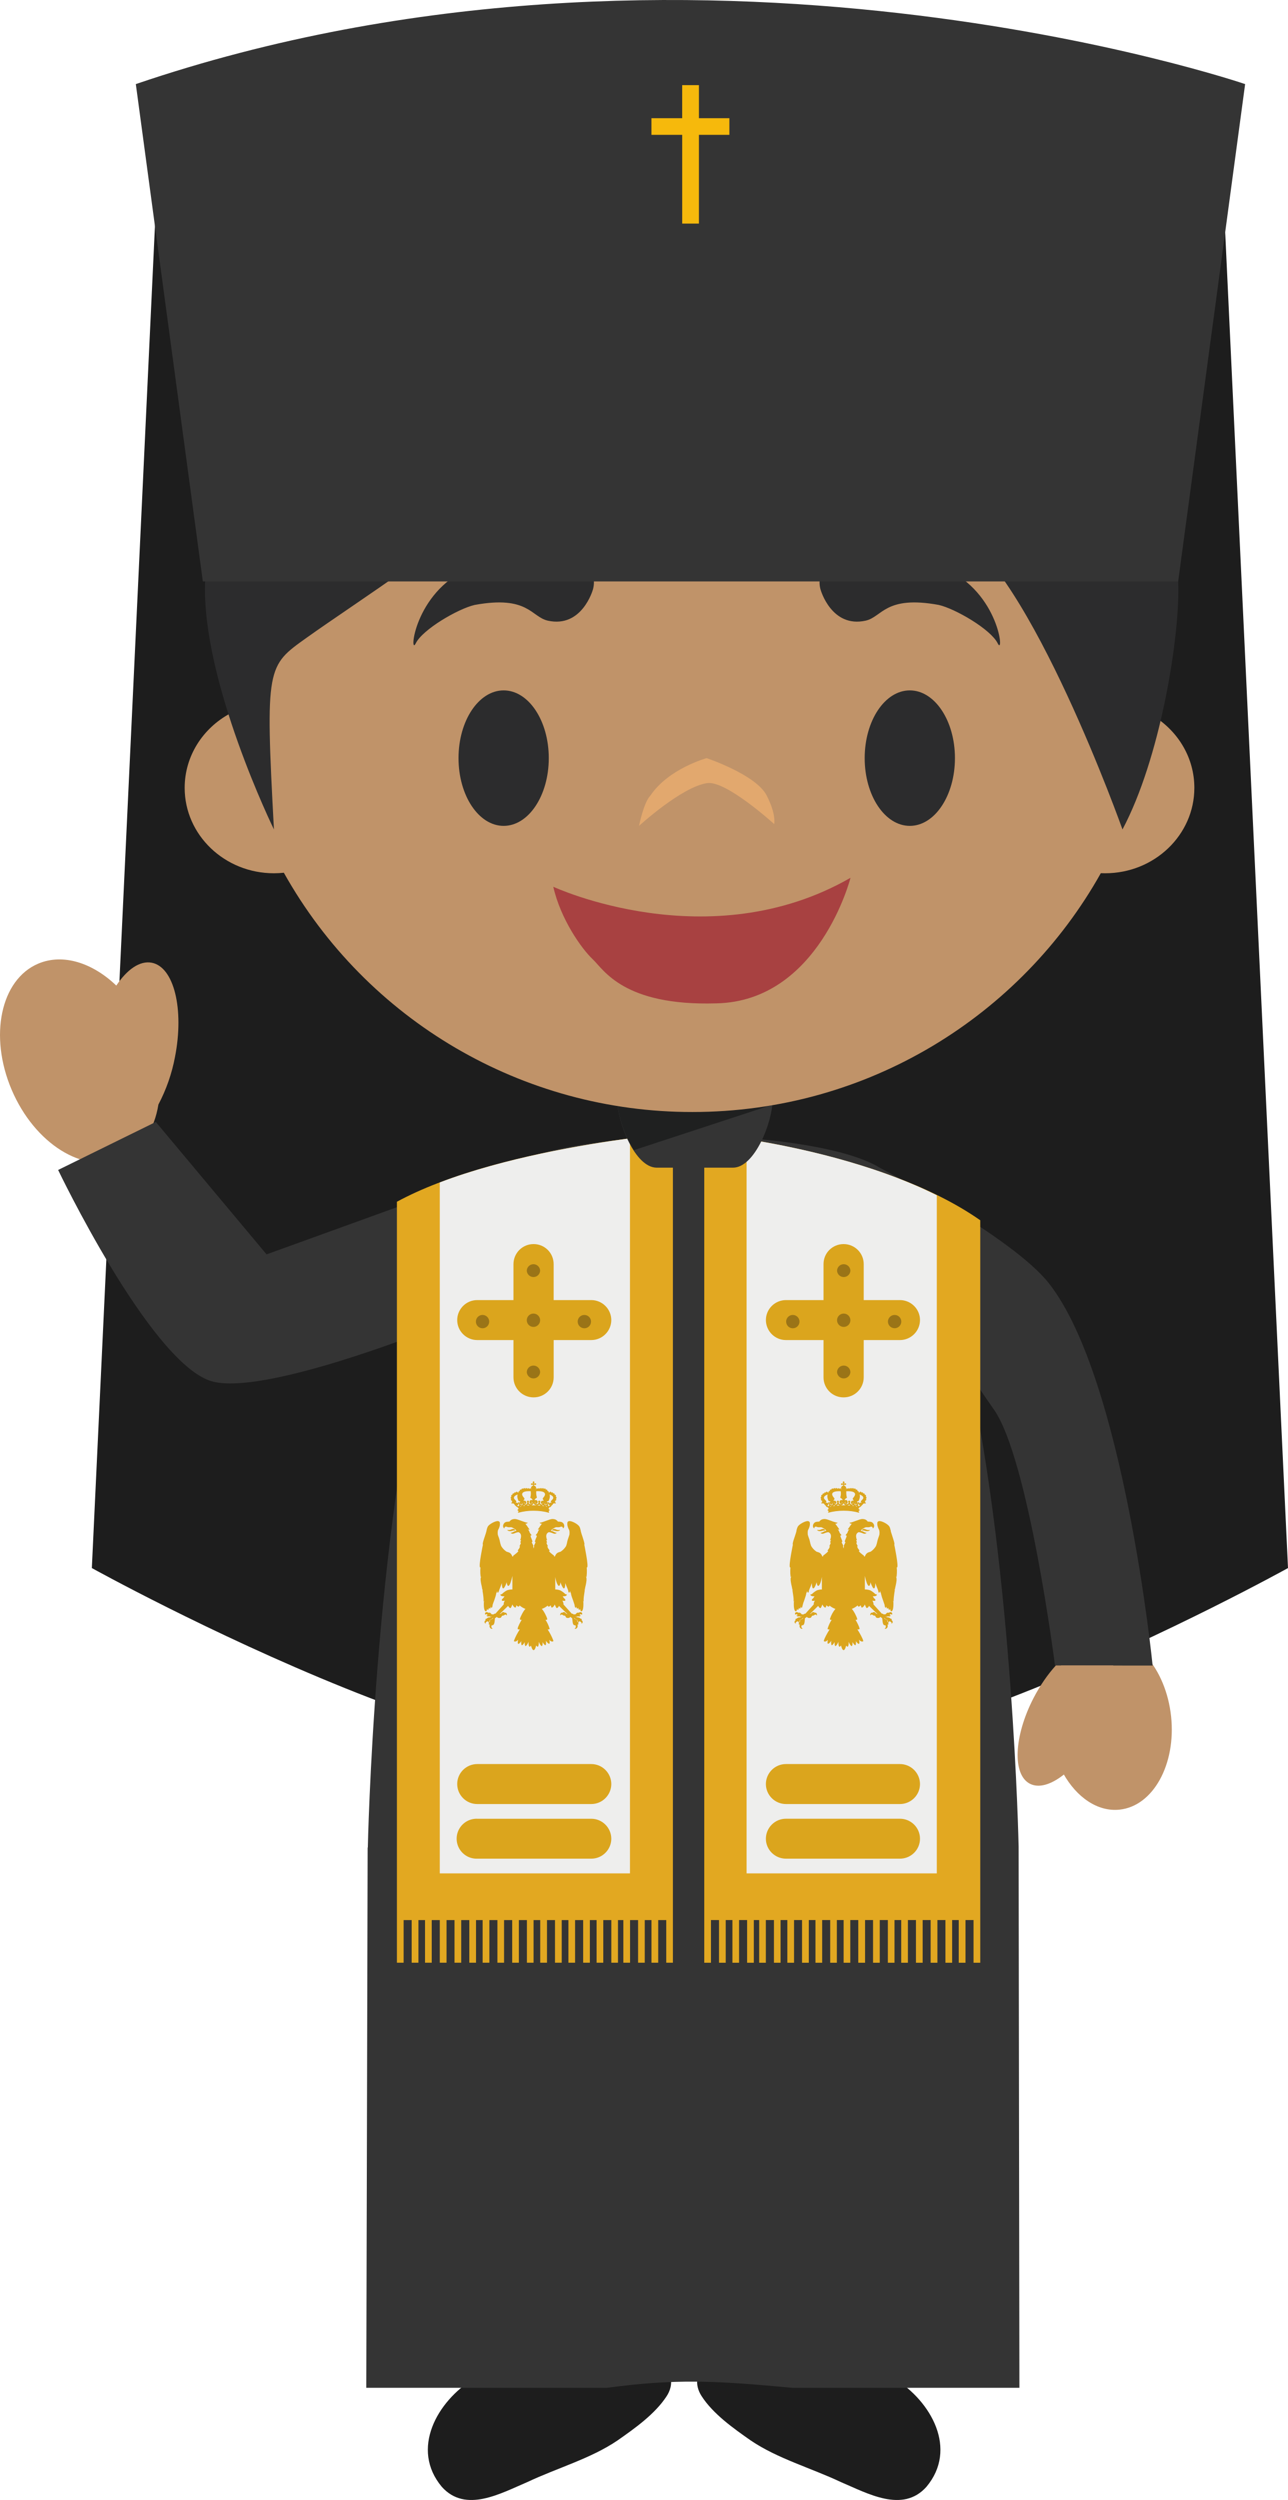 <svg version="1.1" xmlns="http://www.w3.org/2000/svg" xmlns:xlink="http://www.w3.org/1999/xlink" width="57.08" height="110.712" viewBox="0,0,57.08,110.712"><g transform="translate(-212.68,-124.426)"><g data-paper-data="{&quot;isPaintingLayer&quot;:true}" fill-rule="evenodd" stroke="none" stroke-width="1" stroke-linecap="butt" stroke-linejoin="miter" stroke-miterlimit="10" stroke-dasharray="" stroke-dashoffset="0" style="mix-blend-mode: normal"><path d="M242.913,128.197l0.365,73.185c-5.491,4.146 -26.528,-7.515 -26.528,-7.515l3.005,-63.856z" fill="#1d1d1d"/><path d="M266.755,130.011l3.005,63.856c0,0 -21.037,11.661 -26.53,7.515l0.367,-73.185zM252.313,229.763c1.636,1.004 2.825,3.122 1.422,4.794c-1.057,1.177 -2.613,0.284 -3.798,-0.216c-1.309,-0.619 -2.803,-1.036 -3.985,-1.838c-0.765,-0.535 -1.666,-1.17 -2.179,-1.964c-0.16,-0.244 -0.238,-0.542 -0.18,-0.776zM233.683,229.763c-1.637,1.004 -2.823,3.122 -1.422,4.794c1.057,1.177 2.615,0.284 3.797,-0.216c1.31,-0.619 2.804,-1.036 3.986,-1.838c0.765,-0.535 1.665,-1.17 2.181,-1.964c0.16,-0.244 0.236,-0.542 0.18,-0.776z" fill="#1d1d1d"/><path d="M254.287,206.15l-1.78,23.675h-9.024l-0.344,-17.121h-0.262l-0.347,17.121h-9.023l-1.783,-23.675z" fill="#4f4f4f"/><path d="M264.579,200.436c0.226,2.126 -0.796,3.973 -2.284,4.13c-0.971,0.102 -1.901,-0.544 -2.491,-1.595c-0.551,0.454 -1.092,0.632 -1.482,0.428c-0.729,-0.385 -0.644,-1.971 0.193,-3.538c0.287,-0.549 0.654,-1.051 1.09,-1.491c0.409,-0.839 1.075,-1.412 1.873,-1.495c1.488,-0.156 2.875,1.437 3.101,3.562M219.405,167.06c0.985,0.188 1.444,2.055 1.031,4.168c-0.138,0.737 -0.386,1.449 -0.736,2.112c-0.18,1.117 -0.748,2.012 -1.643,2.39c-1.67,0.704 -3.844,-0.658 -4.86,-3.042c-1.017,-2.386 -0.486,-4.885 1.182,-5.589c1.092,-0.459 2.399,-0.037 3.455,0.973c0.478,-0.715 1.046,-1.114 1.571,-1.012" data-paper-data="{&quot;origPos&quot;:null}" fill="#c09369"/><path d="M219.585,174.111l4.908,5.865l10.554,-3.816l-0.01,0.017c1.824,-1.204 6.706,-1.384 6.706,-1.384l1.591,0.045h0.133l1.595,-0.06c0,0 4.781,0.211 6.648,1.386c-0.003,-0.002 -0.003,-0.004 -0.003,-0.004c0,0 5.839,3.04 7.456,5.096c3.326,4.224 4.598,16.93 4.598,16.93l-4.327,-0.004c0,0 -1.171,-9.177 -2.716,-11.348c-0.559,-0.787 -0.9,-1.321 -1.112,-1.738c1.971,9.027 2.216,21.107 2.216,21.107l0.035,23.967h-10.07c-3.442,-0.322 -5.17,-0.405 -8.207,0h-10.667l0.06,-23.926h0.008c0,0 0.278,-13.768 2.629,-22.898c-1.376,0.539 -7.7,2.919 -9.65,2.217c-2.707,-0.975 -6.704,-9.325 -6.704,-9.325z" fill="#343434"/><path d="M262.014,198.181c0.104,0.75 -0.127,1.825 -0.68,2.901c-0.874,1.691 -2.223,2.74 -3.009,2.338c-0.789,-0.4 -0.717,-2.101 0.157,-3.794c0.293,-0.565 0.634,-1.054 0.99,-1.445z" data-paper-data="{&quot;origPos&quot;:null}" fill="#c09369"/><path d="M256.122,178.466v32.88h-0.298v-1.89h-0.356v1.89h-0.3v-1.89h-0.292v1.89h-0.297v-1.89h-0.356v1.89h-0.3v-1.89h-0.354v1.89h-0.297v-1.89h-0.356v1.89h-0.297v-1.89h-0.297v1.89h-0.295v-1.89h-0.359v1.89h-0.297v-1.89h-0.354v1.89h-0.301v-1.89h-0.354v1.89h-0.295v-1.89h-0.3v1.89h-0.295v-1.89h-0.356v1.89h-0.297v-1.89h-0.295v1.89h-0.3v-1.89h-0.354v1.89h-0.297v-1.89h-0.3v1.89h-0.294v-1.89h-0.359v1.89h-0.295v-1.89h-0.238v1.89h-0.297v-1.89h-0.356v1.89h-0.295v-1.89h-0.297v1.89h-0.297v-1.89h-0.357v1.89h-0.297v-36.729c0,0 7.736,0.706 12.23,3.848" fill="#e2a821"/><path d="M245.766,207.39v-32.519c2.139,0.337 5.58,1.065 8.43,2.488v30.03h-8.43z" fill="#eeeeed"/><path d="M250.952,195.122v0.005zM247.688,193.836c-0.061,-0.083 0.122,-0.965 0.131,-1.009h-0.002c-0.025,-0.019 0.015,-0.154 0.085,-0.354c0.029,-0.089 0.057,-0.174 0.07,-0.224c0,-0.01 0,-0.02 0.004,-0.03c0.01,-0.069 0.033,-0.136 0.066,-0.198c0.073,-0.104 0.31,-0.234 0.433,-0.234c0.054,0 0.087,0.039 0.092,0.063c0.02,0.126 -0.02,0.21 -0.05,0.28c-0.018,0.03 -0.031,0.062 -0.04,0.095c-0.004,0.053 -0.004,0.107 0,0.16c0.006,0.03 0.026,0.082 0.041,0.13c0.014,0.036 0.027,0.069 0.035,0.095c0.005,0.02 0.009,0.05 0.018,0.076c0.013,0.07 0.032,0.138 0.057,0.204c0.056,0.097 0.133,0.18 0.225,0.244c0.019,0.012 0.041,0.02 0.063,0.024c0.068,0.021 0.151,0.045 0.206,0.197h0.039c-0.003,-0.005 -0.006,-0.01 -0.009,-0.015c-0.006,-0.015 0.022,-0.039 0.07,-0.071c0.054,-0.044 0.134,-0.099 0.164,-0.159h-0.007c-0.014,0 -0.019,-0.009 -0.024,-0.013c-0.002,-0.006 0.007,-0.02 0.027,-0.046c0.035,-0.04 0.06,-0.089 0.073,-0.141h-0.01c-0.004,-0.004 -0.007,-0.008 -0.009,-0.013c-0.002,-0.004 0.005,-0.017 0.015,-0.039c0.021,-0.036 0.036,-0.075 0.046,-0.115c-0.004,0.002 -0.017,0.002 -0.017,0.002c-0.003,-0.004 -0.006,-0.008 -0.008,-0.013c-0.003,-0.005 0.004,-0.02 0.01,-0.048c0.011,-0.021 0.02,-0.044 0.026,-0.067c-0.01,0.011 -0.03,0.015 -0.03,0.015h-0.007l-0.004,-0.002v-0.002c0.045,-0.113 0.052,-0.205 0.015,-0.27c-0.033,-0.065 -0.096,-0.08 -0.096,-0.08h-0.002c-0.077,0.011 -0.123,0.03 -0.159,0.043c-0.028,0.015 -0.058,0.025 -0.09,0.028c-0.027,0 -0.088,-0.017 -0.088,-0.043l-0.002,-0.007l0.004,0.005c0.039,0.001 0.079,-0.019 0.119,-0.039c0.039,-0.02 0.078,-0.044 0.12,-0.044h0.008c0.005,-0.045 -0.144,-0.135 -0.205,-0.158c-0.013,-0.003 -0.026,-0.005 -0.048,-0.005l-0.042,0.002h-0.037c-0.024,0 -0.042,-0.002 -0.052,-0.004l-0.018,-0.009c-0.019,-0.006 -0.041,-0.015 -0.063,-0.015c-0.039,0 -0.059,0.024 -0.068,0.076l-0.002,0.009l-0.002,-0.007c-0.052,-0.039 -0.066,-0.104 -0.042,-0.165c0.025,-0.075 0.093,-0.126 0.172,-0.128c0,0 0.049,-0.007 0.09,-0.007c0,0 0.003,0 0.005,0.003c0.004,-0.01 0.011,-0.013 0.017,-0.02c0.031,-0.037 0.077,-0.091 0.214,-0.098c0.081,-0.002 0.191,0.042 0.304,0.083c0.088,0.037 0.179,0.064 0.273,0.082h0.01l-0.01,0.009c0,0 -0.031,0.037 -0.091,0.037h-0.007c0.035,0.04 0.067,0.082 0.096,0.127c0.005,0.01 0.013,0.019 0.022,0.03c0.009,0.015 0.019,0.03 0.031,0.043c0.021,0.028 0.035,0.046 0.026,0.056c-0.003,0.003 -0.013,0.005 -0.013,0.005c-0.02,-0.005 -0.038,-0.013 -0.055,-0.024c0.015,0.019 0.042,0.052 0.048,0.067c0.009,0.016 0.017,0.033 0.024,0.05c0.009,0.024 0.018,0.05 0.028,0.063c0.005,0.01 0.011,0.018 0.02,0.024c0.024,0.024 0.051,0.054 0.042,0.074c-0.005,0.004 -0.022,0.007 -0.022,0.007c-0.007,0 -0.013,0 -0.02,-0.003c0.007,0.009 0.011,0.016 0.007,0.018c0,0.002 -0.005,0.002 -0.007,0.006c0.002,0.002 0.002,0.005 0.002,0.007c0.005,0.026 0.025,0.065 0.04,0.106c0.028,0.066 0.054,0.124 0.037,0.148c-0.003,0.004 -0.013,0.004 -0.013,0.004h-0.005c0,0 -0.002,0.003 -0.006,0c0.008,0.033 0.022,0.064 0.042,0.092c0.02,0.043 0.039,0.075 0.03,0.095l-0.011,0.007c0.004,0.015 0.018,0.052 0.024,0.095c0.007,-0.043 0.022,-0.08 0.022,-0.095c-0.001,-0.003 -0.002,-0.005 -0.004,-0.007c-0.011,-0.019 0.006,-0.052 0.03,-0.095c0.016,-0.029 0.03,-0.06 0.042,-0.092c-0.009,0.003 -0.013,0 -0.013,0c-0.009,0 -0.011,0 -0.016,-0.004c-0.013,-0.024 0.011,-0.082 0.039,-0.148c0.018,-0.041 0.036,-0.08 0.04,-0.108v-0.005c0,-0.004 -0.002,-0.004 -0.004,-0.006c-0.003,-0.005 0.002,-0.008 0.004,-0.018c-0.004,0.003 -0.02,0.003 -0.02,0.003c-0.01,0 -0.02,-0.003 -0.02,-0.007c-0.008,-0.019 0.02,-0.05 0.04,-0.074c0.009,-0.006 0.017,-0.014 0.022,-0.024c0.012,-0.02 0.022,-0.041 0.028,-0.063c0.009,-0.021 0.013,-0.039 0.022,-0.05c0.015,-0.024 0.033,-0.047 0.053,-0.067c-0.02,0.009 -0.062,0.024 -0.062,0.024c-0.004,0 -0.008,-0.002 -0.008,-0.005c-0.009,-0.01 0.004,-0.028 0.028,-0.056c0.007,-0.014 0.02,-0.028 0.031,-0.044c0.006,-0.01 0.015,-0.019 0.021,-0.03c0.027,-0.045 0.059,-0.087 0.094,-0.126h-0.008c-0.062,0 -0.092,-0.036 -0.092,-0.036l-0.004,-0.01h0.006c0.083,-0.01 0.179,-0.047 0.273,-0.082c0.116,-0.041 0.221,-0.085 0.304,-0.083c0.138,0.007 0.182,0.061 0.212,0.098c0.007,0.007 0.013,0.01 0.02,0.02l0.006,-0.003c0.04,0 0.09,0.007 0.09,0.007c0.087,0 0.148,0.065 0.172,0.128c0.023,0.058 0.007,0.124 -0.041,0.165l-0.002,0.007l-0.005,-0.009c-0.011,-0.052 -0.03,-0.076 -0.067,-0.076c-0.024,0 -0.044,0.009 -0.064,0.015c-0.006,0.002 -0.012,0.005 -0.017,0.009c-0.017,0.003 -0.035,0.004 -0.052,0.004h-0.04l-0.037,-0.002c-0.017,0 -0.034,0.002 -0.05,0.005c-0.062,0.023 -0.21,0.113 -0.206,0.158h0.009c0.04,0 0.079,0.024 0.12,0.043c0.037,0.02 0.079,0.042 0.116,0.04l0.004,-0.005v0.007c0,0.026 -0.061,0.043 -0.087,0.043h-0.002c-0.031,-0.002 -0.057,-0.013 -0.087,-0.028c-0.04,-0.013 -0.086,-0.033 -0.16,-0.043h-0.005c0,0 -0.061,0.015 -0.096,0.08c-0.033,0.065 -0.028,0.157 0.016,0.27v0.002l-0.003,0.002h-0.015c-0.008,-0.003 -0.015,-0.008 -0.02,-0.015c0.007,0.026 0.016,0.047 0.022,0.067c0.011,0.028 0.016,0.043 0.013,0.048c-0.002,0.009 -0.018,0.013 -0.018,0.013l-0.01,-0.002c0.011,0.04 0.026,0.078 0.046,0.114c0.013,0.023 0.022,0.036 0.015,0.04c-0.002,0.006 -0.004,0.013 -0.017,0.013h-0.003c0.012,0.053 0.039,0.102 0.077,0.141c0.017,0.026 0.028,0.039 0.024,0.046c0,0.004 -0.021,0.012 -0.021,0.012h-0.01c0.034,0.062 0.11,0.118 0.164,0.16c0.048,0.034 0.077,0.056 0.075,0.071c-0.005,0.007 -0.011,0.015 -0.018,0.015h0.05c0.055,-0.152 0.14,-0.176 0.206,-0.197c0.024,-0.007 0.043,-0.011 0.065,-0.024c0.091,-0.065 0.167,-0.148 0.225,-0.244c0.024,-0.066 0.043,-0.135 0.057,-0.204c0.005,-0.026 0.013,-0.056 0.018,-0.076l0.032,-0.095c0.016,-0.048 0.035,-0.1 0.042,-0.13c0.007,-0.053 0.007,-0.107 0,-0.16c-0.007,-0.034 -0.019,-0.066 -0.037,-0.095c-0.029,-0.07 -0.07,-0.154 -0.053,-0.28c0.004,-0.024 0.035,-0.063 0.094,-0.063c0.123,0 0.361,0.13 0.433,0.234c0.031,0.042 0.05,0.133 0.068,0.198l0.002,0.03c0.022,0.075 0.046,0.15 0.072,0.224c0.063,0.2 0.107,0.334 0.081,0.354h-0.002c0.01,0.044 0.192,0.926 0.13,1.009c-0.001,0.004 -0.01,0.006 -0.01,0.006h-0.012c0.006,0.029 0.022,0.183 -0.005,0.417l-0.002,0.009l-0.028,-0.037c0.014,0.029 0.023,0.06 0.028,0.092c0.012,0.11 -0.024,0.252 -0.048,0.367c-0.011,0.042 -0.019,0.085 -0.024,0.128v0.009l-0.004,-0.005c0,-0.004 -0.011,-0.011 -0.02,-0.026v0.005c0.008,0.015 0.013,0.03 0.018,0.043c0,0.026 -0.009,0.072 -0.018,0.126c-0.013,0.096 -0.035,0.23 -0.035,0.372v0.008l-0.004,-0.004c0,-0.005 -0.018,-0.02 -0.029,-0.035l0.007,0.02c0.007,0.007 0.013,0.016 0.017,0.026c0.005,0.048 0.013,0.319 -0.05,0.402c-0.013,0.016 -0.026,0.024 -0.041,0.026h-0.003c-0.02,0 -0.037,-0.037 -0.05,-0.111c-0.009,0.018 -0.024,0.046 -0.037,0.046l-0.002,-0.002c-0.026,-0.005 -0.04,-0.061 -0.046,-0.096c-0.004,0.015 -0.022,0.04 -0.037,0.04c-0.024,0 -0.037,-0.049 -0.044,-0.09c-0.004,0.022 -0.031,0.054 -0.031,0.054c-0.03,0 -0.039,-0.058 -0.045,-0.1c0,-0.01 -0.003,-0.019 -0.003,-0.026c-0.015,-0.05 -0.041,-0.121 -0.067,-0.197c-0.038,-0.097 -0.069,-0.197 -0.092,-0.298c-0.002,-0.015 -0.007,-0.031 -0.004,-0.044h-0.014c-0.007,-0.027 -0.015,-0.054 -0.024,-0.08c-0.006,0.03 -0.017,0.074 -0.036,0.074h-0.01l-0.015,0.002l-0.022,-0.085c0,-0.017 -0.013,-0.054 -0.036,-0.104c-0.027,-0.059 -0.055,-0.139 -0.09,-0.235c0,0.054 -0.007,0.189 -0.04,0.224c-0.008,0.007 -0.022,0.009 -0.022,0.009c-0.011,0 -0.021,-0.007 -0.035,-0.013c-0.052,-0.079 -0.091,-0.165 -0.115,-0.256c-0.009,0.052 -0.028,0.16 -0.068,0.16h-0.005c-0.072,-0.006 -0.135,-0.239 -0.18,-0.441v0.599h0.03c0.072,0.002 0.144,0.015 0.212,0.04c0.078,0.042 0.149,0.094 0.212,0.156c0.021,0.018 0.043,0.02 0.061,0.022c0.006,0.002 0.013,0.002 0.015,0.009c0.005,0.002 0.005,0.004 0.005,0.006c-0.014,0.05 -0.064,0.07 -0.16,0.07h-0.026c0.004,0.004 0.006,0.009 0.011,0.012c0.022,0.038 0.043,0.075 0.065,0.09c0.009,0.004 0.057,0.043 0.04,0.083c-0.007,0.013 -0.024,0.017 -0.048,0.017c-0.028,0 -0.057,-0.004 -0.084,-0.011c0.04,0.067 0.062,0.133 0.046,0.165l0.374,0.413l0.011,-0.002c0.026,0 0.044,0.009 0.052,0.02c0.003,0.003 0.003,-0.003 0.003,0.013h0.096c0.008,-0.016 0.057,-0.068 0.081,-0.074c0.008,-0.003 0.031,-0.003 0.031,-0.003c0.008,0 0.017,0 0.03,0.003l0.006,0.004c0.019,-0.018 0.044,-0.029 0.07,-0.03c0.031,0 0.062,0.017 0.072,0.041c0.014,0.023 0.011,0.053 -0.006,0.074l-0.002,0.004l-0.003,-0.004c-0.01,-0.018 -0.026,-0.025 -0.057,-0.025l-0.03,0.02c0,0.013 -0.004,0.033 -0.004,0.037c0.006,0.003 0.011,0.003 0.018,0.003l0.03,-0.005l0.006,-0.002l-0.005,0.007c0,0.004 -0.027,0.043 -0.08,0.045c-0.014,-0.003 -0.027,-0.006 -0.041,-0.01c-0.012,0.001 -0.023,0.004 -0.033,0.01c-0.011,0.007 -0.033,0.009 -0.033,0.009c-0.011,0 -0.032,-0.009 -0.042,-0.013v0.004c0.01,0.018 0.066,0.035 0.09,0.039c0.021,0 0.042,0.003 0.063,0.009c0.022,0.01 0.041,0.025 0.057,0.043c0.005,0.003 0.02,0.005 0.02,0.005c0.011,0.002 0.026,0.005 0.033,0.015c0.008,0.009 0.008,0.017 0.002,0.037c0,0.004 -0.004,0.006 -0.009,0.006c0.035,0.027 0.057,0.057 0.057,0.09c-0.003,0.031 -0.023,0.058 -0.052,0.071l-0.009,0.002l0.004,-0.006c0.006,-0.014 0.007,-0.03 0.002,-0.044c-0.019,-0.036 -0.083,-0.054 -0.091,-0.056c-0.018,0.017 -0.033,0.033 -0.049,0.033h-0.004c-0.024,-0.005 -0.024,-0.031 -0.026,-0.048c0,-0.011 -0.002,-0.015 -0.004,-0.024c-0.018,-0.033 -0.042,-0.035 -0.053,-0.035v0.002l-0.002,-0.002c-0.002,-0.002 -0.079,-0.052 -0.105,-0.085c0.009,0.043 0.054,0.066 0.094,0.083c0.024,0.013 0.042,0.02 0.052,0.03c0.005,0.009 0.003,0.024 0.003,0.037c0,0.013 -0.003,0.029 0.002,0.037c0.002,0.002 0.015,0.005 0.015,0.005c0.018,0.006 0.037,0.008 0.039,0.032c0.003,0.007 -0.004,0.011 -0.013,0.02c-0.004,0.004 -0.013,0.008 -0.013,0.013c0,0.002 0.009,0.006 0.013,0.008c0.009,0.006 0.016,0.011 0.016,0.016c-0.003,0.019 -0.038,0.024 -0.055,0.024c0.022,0.043 0.019,0.095 -0.007,0.136c-0.02,0.033 -0.057,0.054 -0.096,0.053c-0.007,-0.003 -0.012,-0.007 -0.017,-0.013v-0.003l0.004,-0.002c0.022,-0.013 0.038,-0.034 0.044,-0.058c0.009,-0.031 -0.007,-0.068 -0.018,-0.085l-0.024,0.004c-0.085,0 -0.096,-0.132 -0.107,-0.23c-0,-0.032 -0.006,-0.064 -0.017,-0.094c-0.002,-0.004 -0.018,-0.008 -0.018,-0.008c-0.008,-0.003 -0.013,-0.003 -0.015,-0.005c-0.007,-0.002 -0.011,-0.011 -0.015,-0.017c-0.009,-0.008 -0.016,-0.018 -0.02,-0.018c-0.006,-0.002 -0.017,0.01 -0.026,0.02c-0.009,0.004 -0.015,0.013 -0.024,0.018c-0.021,0.007 -0.042,0.011 -0.064,0.01c-0.03,0 -0.057,-0.004 -0.067,-0.015c-0.016,-0.009 -0.029,-0.032 -0.042,-0.055c-0.004,-0.012 -0.013,-0.02 -0.017,-0.03c-0.059,-0.004 -0.099,-0.017 -0.116,-0.045h-0.005l-0.008,-0.002c-0.005,-0.003 -0.016,-0.007 -0.033,-0.007c0,0 -0.018,0.007 -0.044,0.042l-0.004,0.01v-0.011c-0.009,-0.034 -0.003,-0.071 0.017,-0.1c0.022,-0.024 0.057,-0.024 0.07,-0.024h0.018c0.002,-0.006 0.006,-0.012 0.011,-0.015c0.008,-0.006 0.043,-0.008 0.043,-0.008c0.018,0 0.031,0.002 0.038,0.008c0.019,0.012 0.035,0.028 0.048,0.046c0.006,0.002 0.039,0.022 0.052,0.028l0.02,0.002l-0.376,-0.36c-0.01,0.021 -0.022,0.04 -0.037,0.058c-0.019,0.026 -0.059,0.039 -0.059,0.039c-0.028,0 -0.064,-0.093 -0.088,-0.158c-0.035,0.071 -0.087,0.134 -0.126,0.134c-0.011,0 -0.02,-0.002 -0.024,-0.01c-0.011,-0.005 -0.02,-0.039 -0.027,-0.089c-0.035,0.03 -0.072,0.058 -0.096,0.058h-0.008c-0.018,-0.004 -0.031,-0.028 -0.04,-0.052c-0.077,0.066 -0.164,0.118 -0.258,0.154c0.078,0.07 0.221,0.346 0.238,0.437c0.003,0.008 0.009,0.033 -0.004,0.038c-0.018,0.006 -0.048,0.01 -0.048,0.01c-0.007,0 -0.015,0 -0.022,-0.004c0.079,0.128 0.164,0.304 0.179,0.378c0,0.011 0.007,0.034 -0.011,0.041c-0.017,0.006 -0.034,0.009 -0.052,0.009c-0.009,0 -0.02,0 -0.033,-0.002c0.103,0.154 0.234,0.402 0.256,0.488c0.004,0.024 0.009,0.037 0,0.04c-0.015,0.004 -0.029,0.01 -0.044,0.01c-0.057,0 -0.094,-0.034 -0.14,-0.084c0.023,0.078 0.024,0.15 0.013,0.171c-0.004,0.006 -0.015,0.016 -0.015,0.016l-0.004,0.002c-0.033,0 -0.085,-0.054 -0.134,-0.124c0.009,0.057 0.007,0.116 -0.008,0.172c-0.003,0.004 -0.007,0.01 -0.013,0.01h-0.005c-0.03,0 -0.078,-0.065 -0.122,-0.141c0.002,0.082 -0.002,0.148 -0.022,0.172c-0.003,0.004 -0.013,0.007 -0.013,0.007c-0.039,0 -0.092,-0.092 -0.136,-0.19c0.007,0.095 -0.006,0.178 -0.028,0.205c-0.004,0.008 -0.013,0.01 -0.013,0.01c-0.002,0.003 -0.004,0.003 -0.004,0.003c-0.018,0 -0.042,-0.02 -0.068,-0.048c-0.022,0.11 -0.064,0.2 -0.109,0.2c-0.049,0 -0.09,-0.096 -0.114,-0.207c-0.024,0.033 -0.048,0.055 -0.07,0.055l-0.007,-0.003c0,0 -0.008,-0.002 -0.013,-0.01c-0.019,-0.027 -0.03,-0.109 -0.026,-0.205c-0.044,0.099 -0.096,0.189 -0.135,0.189c-0.007,0 -0.011,-0.002 -0.013,-0.007c-0.018,-0.023 -0.027,-0.088 -0.02,-0.17c-0.048,0.075 -0.094,0.14 -0.127,0.14h-0.002c-0.004,-0.002 -0.011,-0.006 -0.013,-0.013c-0.015,-0.06 -0.017,-0.123 -0.007,-0.184c-0.05,0.074 -0.107,0.132 -0.142,0.132h-0.004c-0.009,-0.002 -0.011,-0.004 -0.013,-0.011c-0.013,-0.021 -0.009,-0.087 0.008,-0.165c-0.041,0.05 -0.087,0.078 -0.126,0.078c-0.018,0 -0.031,-0.006 -0.044,-0.01c-0.011,-0.003 -0.011,-0.016 -0.007,-0.04c0.024,-0.086 0.151,-0.332 0.254,-0.486l-0.024,0.001c-0.019,0.001 -0.038,-0.002 -0.055,-0.01c-0.015,-0.007 -0.011,-0.031 -0.006,-0.041c0.042,-0.133 0.101,-0.261 0.177,-0.378c-0.007,0.003 -0.016,0.003 -0.024,0.003c-0.015,0 -0.03,-0.003 -0.044,-0.01c-0.015,-0.004 -0.011,-0.028 -0.007,-0.037c0.051,-0.16 0.132,-0.308 0.239,-0.437c-0.095,-0.033 -0.183,-0.083 -0.26,-0.147c-0.009,0.023 -0.02,0.041 -0.035,0.046h-0.009c-0.024,0 -0.061,-0.029 -0.096,-0.06c-0.009,0.05 -0.02,0.085 -0.027,0.09c-0.004,0.008 -0.013,0.01 -0.024,0.01c-0.038,0 -0.091,-0.063 -0.128,-0.135c-0.022,0.064 -0.059,0.16 -0.086,0.16c-0.019,0 -0.039,-0.014 -0.061,-0.04c-0.013,-0.019 -0.026,-0.038 -0.037,-0.058l-0.367,0.36c0.005,-0.001 0.01,-0.002 0.015,-0.002l0.048,-0.028c0.014,-0.018 0.03,-0.034 0.049,-0.046c0.01,-0.006 0.021,-0.008 0.05,-0.008c0.011,0.001 0.022,0.004 0.032,0.008c0.003,0.005 0.007,0.009 0.013,0.015h0.014c0.015,0 0.048,0 0.072,0.025c0.02,0.029 0.026,0.066 0.017,0.1v0.01l-0.006,-0.011c-0.023,-0.034 -0.053,-0.041 -0.053,-0.041c-0.009,0 -0.015,0.004 -0.027,0.007c-0.003,0.002 -0.01,0.002 -0.01,0.002c-0.017,0.028 -0.055,0.041 -0.116,0.046c-0.007,0.008 -0.011,0.017 -0.017,0.03c-0.016,0.022 -0.024,0.045 -0.04,0.054c-0.015,0.011 -0.037,0.015 -0.067,0.015c-0.022,0.001 -0.044,-0.003 -0.064,-0.011c-0.008,-0.004 -0.017,-0.013 -0.024,-0.016c-0.011,-0.012 -0.019,-0.023 -0.028,-0.02c-0.002,0 -0.011,0.008 -0.015,0.017c-0.005,0.007 -0.011,0.015 -0.018,0.017c-0.004,0.002 -0.009,0.002 -0.022,0.005c-0.005,0.002 -0.009,0.005 -0.013,0.008c-0.009,0.014 -0.011,0.048 -0.017,0.094c-0.007,0.098 -0.02,0.23 -0.105,0.23c-0.009,0 -0.016,-0.002 -0.027,-0.004c-0.008,0.017 -0.026,0.055 -0.017,0.085c0.004,0.021 0.022,0.043 0.048,0.058l0.002,0.002l-0.002,0.003c-0.004,0.01 -0.03,0.013 -0.03,0.013c-0.022,0 -0.057,-0.016 -0.08,-0.053c-0.014,-0.021 -0.036,-0.066 -0.01,-0.136c-0.015,0 -0.05,-0.004 -0.053,-0.024c-0.004,-0.005 0.007,-0.009 0.014,-0.016c0.006,-0.002 0.013,-0.006 0.013,-0.008c0,-0.005 -0.004,-0.009 -0.014,-0.013c-0.006,-0.009 -0.01,-0.013 -0.01,-0.02c0.002,-0.024 0.021,-0.026 0.043,-0.032l0.009,-0.005c0.007,-0.008 0.002,-0.024 0.002,-0.037c0,-0.013 -0.002,-0.028 0.007,-0.037c0.006,-0.01 0.026,-0.017 0.048,-0.03c0.041,-0.017 0.089,-0.039 0.096,-0.083c-0.032,0.032 -0.067,0.061 -0.105,0.085v0.002v-0.002h-0.004c-0.022,0.001 -0.042,0.014 -0.05,0.035c-0.005,0.009 -0.005,0.013 -0.005,0.024c-0.004,0.018 -0.006,0.043 -0.026,0.048h-0.004c-0.018,0 -0.029,-0.016 -0.046,-0.033c-0.016,0.002 -0.074,0.02 -0.094,0.056c-0.004,0.014 -0.004,0.03 0,0.044l0.004,0.006l-0.007,-0.002c-0.03,-0.013 -0.05,-0.039 -0.05,-0.071c0,-0.033 0.02,-0.063 0.057,-0.09c-0.006,0 -0.015,-0.002 -0.015,-0.006c-0.002,-0.02 -0.002,-0.028 0.006,-0.037c0.007,-0.011 0.02,-0.013 0.037,-0.015c0.005,-0.001 0.009,-0.003 0.013,-0.005c0.017,-0.018 0.038,-0.032 0.06,-0.043c0.015,-0.007 0.065,-0.008 0.065,-0.008c0.02,-0.005 0.079,-0.022 0.09,-0.04v-0.004c-0.011,0.004 -0.035,0.013 -0.055,0.013c0,0 -0.011,-0.002 -0.024,-0.009c-0.01,-0.007 -0.022,-0.011 -0.035,-0.011l-0.015,0.005c-0.011,0.004 -0.015,0.006 -0.024,0.006c-0.05,-0.002 -0.079,-0.041 -0.079,-0.045l-0.006,-0.007l0.01,0.002c0,0 0.014,0.005 0.035,0.005c0,0 0.005,0 0.009,-0.003c-0.002,-0.004 -0.002,-0.024 -0.002,-0.036c-0.011,-0.01 -0.045,-0.02 -0.045,-0.02c-0.02,0 -0.03,0.006 -0.04,0.024l-0.005,0.004l-0.001,-0.004c-0.018,-0.025 -0.023,-0.048 -0.01,-0.075c0.016,-0.025 0.043,-0.041 0.073,-0.04c0.027,0.001 0.052,0.012 0.072,0.03c0.001,-0.002 0.004,-0.004 0.011,-0.007h0.024c0.013,0 0.026,0 0.03,0.003c0.034,0.017 0.062,0.042 0.083,0.074h0.096c0,-0.016 0,-0.009 0.003,-0.013c0.006,-0.011 0.023,-0.018 0.053,-0.018h0.01l0.374,-0.413c-0.018,-0.03 0.006,-0.098 0.046,-0.164c-0.028,0.007 -0.057,0.01 -0.086,0.01c-0.026,0 -0.036,-0.004 -0.046,-0.017c-0.017,-0.04 0.033,-0.079 0.04,-0.083c0.022,-0.015 0.041,-0.052 0.068,-0.089c0,-0.004 0.004,-0.011 0.004,-0.013h-0.033c-0.087,0 -0.135,-0.024 -0.147,-0.072v-0.004c0.005,-0.009 0.02,-0.009 0.02,-0.009c0.016,-0.002 0.037,-0.004 0.057,-0.022c0.063,-0.062 0.134,-0.114 0.212,-0.156c0.067,-0.025 0.137,-0.038 0.208,-0.039h0.013v-0.557c-0.029,0.192 -0.096,0.392 -0.162,0.398h-0.002c-0.042,0 -0.059,-0.108 -0.068,-0.161c-0.037,0.117 -0.078,0.217 -0.118,0.257c-0.01,0.006 -0.03,0.013 -0.03,0.013h-0.007c-0.006,-0.002 -0.011,-0.005 -0.015,-0.009c-0.037,-0.034 -0.04,-0.174 -0.042,-0.224c-0.032,0.096 -0.065,0.176 -0.092,0.233c-0.015,0.034 -0.028,0.068 -0.038,0.104c0,0.024 -0.01,0.087 -0.04,0.087v-0.002c-0.02,0 -0.031,-0.044 -0.035,-0.074c-0.01,0.023 -0.018,0.048 -0.025,0.072c0,0.002 -0.01,0.008 -0.01,0.008h-0.004c0,0.014 -0.003,0.029 -0.005,0.044c-0.004,0.006 -0.004,0.013 -0.004,0.015c-0.013,0.072 -0.053,0.176 -0.086,0.28c-0.03,0.073 -0.054,0.149 -0.072,0.226c-0.008,0.042 -0.017,0.1 -0.043,0.1h-0.005c-0.013,0 -0.024,-0.032 -0.03,-0.054c-0.007,0.041 -0.018,0.089 -0.044,0.093c-0.015,0 -0.031,-0.028 -0.037,-0.043c-0.004,0.035 -0.022,0.091 -0.046,0.096l-0.007,0.002c-0.015,0 -0.023,-0.028 -0.033,-0.045c-0.012,0.073 -0.028,0.11 -0.05,0.11c-0.017,-0.002 -0.031,-0.011 -0.041,-0.026c-0.066,-0.082 -0.055,-0.354 -0.05,-0.402c0.002,-0.01 0.008,-0.019 0.015,-0.026c0.004,-0.006 0.007,-0.013 0.009,-0.02c-0.011,0.015 -0.029,0.031 -0.029,0.035l-0.006,0.004v-0.008c0.005,-0.142 -0.02,-0.276 -0.035,-0.372c-0.006,-0.054 -0.018,-0.1 -0.016,-0.126c0,-0.013 0.009,-0.028 0.016,-0.043c0,-0.003 0,-0.005 0.002,-0.005c-0.009,0.016 -0.02,0.022 -0.02,0.026l-0.004,0.005v-0.009c-0.002,-0.03 -0.014,-0.076 -0.024,-0.128c-0.026,-0.115 -0.059,-0.257 -0.052,-0.367c0.006,-0.024 0.021,-0.066 0.03,-0.092l-0.031,0.038v-0.01c-0.028,-0.234 -0.008,-0.388 -0.006,-0.417h-0.015l-0.007,-0.006z" fill="#dba51d"/><path d="M251.154,192.231c0.017,-0.005 0.059,-0.02 0.072,-0.04c0.004,-0.004 0.004,-0.008 0.004,-0.013v-0.002l-0.004,0.002c-0.021,0.003 -0.061,0.005 -0.061,0.005c-0.055,0 -0.088,-0.016 -0.118,-0.029c-0.013,-0.004 -0.029,-0.008 -0.04,-0.015c-0.01,-0.002 -0.03,-0.005 -0.065,-0.005c-0.007,0.002 -0.014,0.005 -0.02,0.01c-0.011,0.004 -0.024,0.021 -0.035,0.037c-0.002,0.006 -0.006,0.011 -0.011,0.015l-0.004,0.006h0.009l0.03,-0.002c0.035,0.001 0.07,0.007 0.103,0.02l0.037,0.01c0.034,0.005 0.069,0.005 0.103,0M248.964,192.182c-0.022,-0 -0.043,-0.002 -0.065,-0.005l-0.002,-0.002v0.002c-0.003,0.005 0,0.011 0.002,0.016c0.015,0.019 0.057,0.034 0.072,0.037c0.034,0.005 0.068,0.005 0.102,0l0.04,-0.009c0.043,-0.015 0.088,-0.021 0.133,-0.017h0.007l-0.005,-0.007c0,-0.004 -0.004,-0.009 -0.011,-0.017c-0.008,-0.016 -0.021,-0.033 -0.034,-0.037c-0.005,-0.007 -0.02,-0.007 -0.033,-0.007c-0.022,0 -0.042,0 -0.052,0.002c-0.013,0.007 -0.026,0.012 -0.04,0.016c-0.031,0.013 -0.066,0.028 -0.114,0.028M249.526,191.135l-0.04,-0.011c-0.008,0.013 -0.02,0.025 -0.033,0.033c0.031,-0.009 0.059,-0.013 0.073,-0.022zM249.176,190.957h-0.003l0.005,0.002zM249.645,191.085c-0.014,0.019 -0.034,0.035 -0.056,0.044c0.037,-0.008 0.075,-0.014 0.113,-0.018c-0.021,-0.002 -0.041,-0.011 -0.057,-0.026zM250.644,191.125c-0.018,0.006 -0.033,0.008 -0.048,0.01l0.076,0.02zM250.957,190.959l0.002,-0.002h-0.002zM249.916,191.092h-0.004c-0.039,0 -0.074,-0.016 -0.094,-0.04c-0.009,0.007 -0.031,0.04 -0.063,0.053l0.162,-0.013zM250.065,190.989c-0.013,0.061 -0.072,0.096 -0.131,0.1c0.048,-0.002 0.098,-0.002 0.151,-0.002h0.078c-0.048,-0.013 -0.085,-0.05 -0.098,-0.098zM250.368,191.1c-0.022,-0.008 -0.04,-0.024 -0.05,-0.045c-0.025,0.018 -0.053,0.03 -0.083,0.035c0.049,0.002 0.09,0.008 0.134,0.01zM250.526,191.125c-0.015,-0.01 -0.028,-0.024 -0.037,-0.04c-0.017,0.011 -0.035,0.02 -0.055,0.026c0.031,-0 0.062,0.004 0.092,0.013zM250.286,190.963c-0.011,-0.011 -0.02,-0.024 -0.02,-0.034c0,-0.028 0.022,-0.048 0.05,-0.048c0.022,0 0.044,0.019 0.044,0.048c0,0.013 -0.009,0.026 -0.017,0.034c0,0.009 0.015,0.089 0.076,0.089h0.017c0.015,-0.008 0.029,-0.018 0.042,-0.03c0.013,-0.013 0.02,-0.028 0.017,-0.042c0,-0.017 -0.003,-0.028 -0.013,-0.03h-0.004c0,0 -0.015,0 -0.024,0.009c0.013,-0.004 0.024,-0.004 0.028,0.004c0.009,0.016 0.011,0.026 0.007,0.039c-0.017,0.022 -0.057,0.027 -0.057,0.027h-0.004c0,0 -0.035,-0.003 -0.04,-0.059c-0.002,-0.021 0.005,-0.042 0.02,-0.057c0.02,-0.019 0.043,-0.032 0.063,-0.032c0.018,0 0.027,0.004 0.035,0.013c0.001,-0.022 -0.006,-0.043 -0.021,-0.059c-0.007,-0.013 -0.018,-0.022 -0.018,-0.035c0,-0.008 0.015,-0.03 0.033,-0.052c0.034,-0.043 0.081,-0.104 0.074,-0.163c-0.02,-0.106 -0.194,-0.121 -0.297,-0.121c-0.048,0 -0.092,0.002 -0.092,0.002c-0.008,0.158 0.015,0.228 0.022,0.258c0.007,0.012 0.009,0.016 0.007,0.022c-0.003,0.017 -0.057,0.039 -0.057,0.044h-0.004c-0.014,0.015 -0.04,0.052 -0.04,0.078c0.022,-0.007 0.039,-0.013 0.055,-0.013c0.063,0 0.076,0.067 0.078,0.095c0.002,0.019 -0.004,0.038 -0.017,0.052c-0.013,0.018 -0.035,0.024 -0.053,0.024h-0.012c0,0 -0.03,-0.004 -0.04,-0.054c0,-0.005 0,-0.013 0.004,-0.015l0.018,-0.009h0.004c0.004,0 0.014,0.002 0.024,0.018c0,-0.007 0,-0.011 -0.004,-0.016c-0.007,-0.008 -0.014,-0.013 -0.024,-0.013c-0.009,-0.002 -0.019,0.003 -0.022,0.012c-0.007,0.004 -0.011,0.014 -0.009,0.03c0.009,0.058 0.083,0.06 0.092,0.06c0,0 0.042,-0.004 0.066,-0.028c0.011,-0.013 0.016,-0.031 0.013,-0.048zM249.748,190.966c0,0.013 -0.011,0.032 -0.024,0.047c-0.006,0.007 -0.02,0.016 -0.033,0.013c-0.032,-0.002 -0.048,-0.026 -0.046,-0.047c0,-0.02 0.013,-0.026 0.033,-0.022c-0.004,-0.002 -0.022,-0.004 -0.022,-0.004h-0.004c-0.009,0.004 -0.013,0.019 -0.013,0.028c0.002,0.024 0.035,0.065 0.072,0.071c0.027,0.004 0.074,-0.028 0.077,-0.086c-0.014,-0.009 -0.02,-0.024 -0.02,-0.037c0,-0.028 0.019,-0.048 0.046,-0.048c0.023,0 0.043,0.019 0.043,0.048c0,0.013 -0.005,0.025 -0.013,0.034c0.013,0.068 0.048,0.072 0.077,0.072h0.013c0.033,0 0.079,-0.017 0.085,-0.065c0,-0.013 -0.037,-0.033 -0.037,-0.033c0,0 -0.015,0.005 -0.02,0.016c-0.004,0.003 -0.004,0.006 -0.004,0.013c0.006,-0.018 0.03,-0.022 0.03,-0.022c0,0 0.022,0.008 0.02,0.03c0,0.02 -0.019,0.05 -0.044,0.05h-0.002c-0.07,-0.008 -0.074,-0.045 -0.074,-0.074c0,-0.002 0,-0.006 -0.003,-0.008c-0.004,-0.017 0.005,-0.039 0.02,-0.057c0.018,-0.019 0.044,-0.03 0.07,-0.03c0.017,0.001 0.034,0.006 0.048,0.015c-0.004,-0.035 -0.023,-0.066 -0.052,-0.085h-0.004v-0.002c-0.013,-0.007 -0.046,-0.024 -0.048,-0.037c0,-0.006 0.002,-0.011 0.004,-0.022c0.024,-0.084 0.029,-0.172 0.015,-0.258c0,0 -0.039,-0.002 -0.085,-0.002c-0.098,0 -0.277,0.015 -0.293,0.121c-0.007,0.059 0.037,0.12 0.073,0.163c0.019,0.022 0.03,0.044 0.03,0.052c0,0.013 -0.007,0.022 -0.015,0.035c-0.013,0.013 -0.027,0.033 -0.027,0.058c0.012,-0.007 0.026,-0.011 0.04,-0.01c0.046,0 0.085,0.043 0.087,0.083zM250.802,191.083c-0.005,0.004 -0.014,0.004 -0.02,0.004c-0.016,0 -0.035,-0.015 -0.037,-0.03c-0.003,-0.037 0.017,-0.078 0.063,-0.085c0,-0.002 0.022,-0.002 0.022,-0.002c0,0 0.019,0.002 0.035,0.017c-0.002,-0.008 -0.009,-0.018 -0.018,-0.028c-0.008,-0.011 -0.017,-0.022 -0.017,-0.033c0,-0.026 0.026,-0.047 0.051,-0.073c0.025,-0.027 0.06,-0.059 0.06,-0.098c-0.004,-0.087 -0.144,-0.137 -0.168,-0.146c0.046,0.122 -0.035,0.278 -0.042,0.285c-0.026,0.014 -0.055,0.022 -0.085,0.022c0.007,0.002 0.014,0.006 0.02,0.01c0.011,0.011 0.011,0.038 0.007,0.068c-0.007,0.058 -0.07,0.063 -0.07,0.063c0,0 -0.02,0.002 -0.029,-0.012c-0.009,-0.006 -0.011,-0.016 -0.011,-0.03c0.005,-0.026 0.035,-0.03 0.035,-0.03h0.007c0,0 0.007,0 0.017,0.009c0,-0.005 -0.002,-0.007 -0.006,-0.009c-0.005,-0.004 -0.018,-0.006 -0.018,-0.006c-0.017,0.002 -0.032,0.01 -0.041,0.024c-0.005,0.01 -0.013,0.023 -0.005,0.05c0.009,0.023 0.027,0.03 0.04,0.03l0.011,-0.002h0.008c0,0 0.035,-0.005 0.07,-0.072v-0.019c0,-0.02 0.015,-0.04 0.035,-0.04c0.022,-0 0.039,0.017 0.04,0.039c0.001,0.018 -0.011,0.034 -0.029,0.037v0.003c-0.02,0.026 -0.028,0.047 -0.022,0.067c0.005,0.017 0.022,0.024 0.022,0.024l0.018,0.004c0.017,0 0.041,-0.009 0.056,-0.041zM249.388,191.036c0.004,0.008 0,0.03 -0.009,0.04c-0.011,0.013 -0.026,0.016 -0.046,0.009c0.024,0.026 0.046,0.039 0.061,0.039c0.022,0 0.033,-0.024 0.033,-0.038c0,-0.022 -0.007,-0.043 -0.02,-0.06c-0.019,-0.004 -0.028,-0.017 -0.028,-0.036c0,-0.02 0.015,-0.04 0.037,-0.04c0.022,0 0.037,0.019 0.037,0.039c0,0.009 0,0.016 -0.006,0.022c0.021,0.044 0.061,0.07 0.094,0.072c0.008,0 0.019,-0.007 0.028,-0.015c0.013,-0.013 0.015,-0.032 0.013,-0.052c-0.002,-0.016 -0.028,-0.042 -0.052,-0.037c-0.007,0.002 -0.014,0.005 -0.02,0.01c0.009,-0.004 0.022,-0.006 0.022,-0.006c0.022,0 0.035,0.019 0.037,0.033c0,0.008 0,0.019 -0.009,0.026c-0.002,0.008 -0.011,0.015 -0.023,0.017h-0.01c-0.028,0 -0.069,-0.035 -0.074,-0.085c0,-0.021 0.007,-0.037 0.015,-0.043c0.009,-0.007 0.016,-0.013 0.027,-0.015c-0.037,-0.002 -0.079,-0.007 -0.094,-0.022c-0.007,-0.007 -0.086,-0.163 -0.04,-0.285c-0.026,0.009 -0.168,0.059 -0.168,0.146c-0.002,0.038 0.033,0.071 0.06,0.098c0.025,0.026 0.05,0.047 0.05,0.073c0,0.011 -0.01,0.023 -0.02,0.033c-0.005,0.008 -0.009,0.02 -0.016,0.028c0.014,-0.01 0.031,-0.016 0.048,-0.017c0.038,0 0.068,0.035 0.073,0.065zM249.06,190.838c0,-0.015 0.007,-0.029 0.017,-0.04c-0.018,-0.008 -0.03,-0.025 -0.03,-0.045c0,-0.02 0.019,-0.042 0.041,-0.046c-0.011,-0.011 -0.017,-0.024 -0.017,-0.039c0,-0.024 0.022,-0.046 0.053,-0.046c0,0 0.006,0 0.01,0.002c0,-0.006 -0.004,-0.015 -0.004,-0.021c0,-0.026 0.017,-0.043 0.052,-0.043c0.008,0.003 0.015,0.006 0.022,0.01c-0.002,-0.004 -0.002,-0.009 -0.002,-0.013c0,-0.023 0.02,-0.043 0.052,-0.043c0,0 0.013,0.004 0.022,0.015c0.002,-0.024 0.022,-0.044 0.044,-0.044c0.024,0 0.041,0.015 0.044,0.037l0.035,-0.002c0,-0.004 -0.005,-0.009 -0.005,-0.017c0,-0.024 0.022,-0.046 0.053,-0.046l0.013,0.004c-0.005,-0.006 -0.007,-0.015 -0.007,-0.026c0,-0.024 0.024,-0.045 0.057,-0.045c0,0 0.009,0.002 0.017,0.008l-0.002,-0.008c0.001,-0.026 0.022,-0.046 0.048,-0.046c0.014,0.001 0.027,0.008 0.035,0.02c0.004,-0.022 0.044,-0.037 0.044,-0.037c0.02,-0.001 0.039,0.011 0.046,0.03c0.005,-0.02 0.024,-0.033 0.044,-0.033c0.021,0 0.041,0.018 0.043,0.044c0.002,-0.022 0.042,-0.037 0.042,-0.037c0.024,0 0.039,0.015 0.045,0.037c0.005,-0.02 0.02,-0.028 0.04,-0.028c0.011,0 0.022,0.005 0.03,0.013c0.008,0.008 0.012,0.019 0.012,0.03v0.005h0.013c-0.009,-0.016 -0.013,-0.035 -0.013,-0.059c-0,-0.054 0.038,-0.1 0.091,-0.109v-0.048h-0.03c-0.002,0.016 -0.035,0.022 -0.035,0.022c0,0 -0.009,-0.006 -0.022,-0.021c0,0 -0.009,-0.01 -0.009,-0.02c0,-0.013 0.008,-0.024 0.018,-0.026c0.004,-0.009 0.035,-0.015 0.035,-0.015c0,0 0.011,0.006 0.013,0.015h0.03v-0.033c-0.012,-0.002 -0.022,-0.011 -0.022,-0.024c0,-0.012 0.01,-0.019 0.02,-0.022c0.002,-0.013 0.022,-0.023 0.022,-0.023c0.013,0 0.022,0.01 0.022,0.024c0.013,0.001 0.024,0.008 0.024,0.021c0,0.011 -0.007,0.021 -0.018,0.024v0.033h0.024c0,-0.009 0.011,-0.015 0.036,-0.015c0,0 0.006,0.006 0.01,0.015c0.011,0.002 0.02,0.013 0.02,0.026c0,0.011 -0.009,0.019 -0.02,0.021c0,0.014 -0.024,0.02 -0.024,0.02c-0.011,0 -0.022,-0.006 -0.022,-0.022h-0.024v0.048c0.044,0.009 0.088,0.055 0.088,0.109c0,0.017 -0.005,0.03 -0.009,0.045l-0.002,0.005v-0.002c-0.002,0.006 -0.006,0.011 -0.006,0.011h0.012v-0.005c-0,-0.012 0.004,-0.023 0.013,-0.031c0.008,-0.008 0.02,-0.012 0.031,-0.012c0.018,-0 0.033,0.011 0.039,0.028c0.007,-0.022 0.024,-0.037 0.044,-0.037c0.022,-0 0.041,0.015 0.044,0.037c0,-0.012 0.005,-0.023 0.014,-0.032c0.009,-0.008 0.02,-0.013 0.032,-0.012c0.017,0 0.035,0.016 0.041,0.033c0.004,-0.017 0.024,-0.03 0.044,-0.03c0.021,0 0.04,0.016 0.043,0.037c0.012,-0.011 0.023,-0.02 0.04,-0.02c0.024,0 0.044,0.024 0.044,0.048v0.006c0.006,-0.006 0.028,-0.008 0.028,-0.008c0.024,0 0.048,0.021 0.048,0.045c0,0.01 -0.004,0.019 -0.011,0.026l0.018,-0.004c0.028,0 0.05,0.022 0.05,0.046c0,0.008 -0.002,0.013 -0.007,0.017l0.04,0.002c0.002,-0.021 0.02,-0.038 0.041,-0.037c0.026,0 0.044,0.02 0.046,0.044c0.005,-0.011 0.016,-0.015 0.029,-0.015c0.024,0 0.046,0.019 0.046,0.043c0,0.004 0,0.009 -0.003,0.013c0.007,-0.006 0.027,-0.011 0.027,-0.011c0.012,-0.001 0.024,0.004 0.032,0.012c0.009,0.008 0.013,0.02 0.013,0.032c0,0.006 0,0.015 -0.006,0.021c0.007,-0.002 0.011,-0.002 0.017,-0.002c0.027,0 0.048,0.022 0.048,0.045c-0.001,0.015 -0.006,0.028 -0.015,0.04c0.02,0.004 0.035,0.026 0.035,0.046c0,0.02 -0.012,0.038 -0.03,0.045c0.013,0.009 0.021,0.023 0.021,0.039c-0.001,0.026 -0.022,0.047 -0.048,0.048l-0.01,-0.002c0.008,0.009 0.01,0.02 0.01,0.032c0,0.016 -0.008,0.032 -0.022,0.04h0.005c0.026,0.002 0.041,0.015 0.043,0.028c0.003,0.011 -0.002,0.017 -0.01,0.026c-0.005,0.002 -0.007,0.002 -0.022,0.002l-0.022,-0.002c0,0 -0.004,-0.004 -0.026,-0.004c-0.017,0.007 -0.033,0.017 -0.046,0.03l-0.002,0.004c-0.005,0.018 -0.038,0.042 -0.038,0.042c-0.032,0.037 -0.076,0.091 -0.111,0.095l-0.024,0.002c0.006,0.003 0.009,0.009 0.009,0.016c0,0.008 -0.005,0.013 -0.005,0.013c-0.004,0.006 -0.006,0.008 -0.011,0.008h-0.011v0.042c0.031,0.005 0.046,0.028 0.046,0.045c-0.004,0.018 -0.021,0.031 -0.046,0.033v0.037l0.007,0.002c0.015,0.002 0.02,0.009 0.02,0.017c0,0.005 0,0.011 -0.005,0.016c-0.004,0.004 -0.006,0.008 -0.011,0.008h-0.004c-0.201,-0.057 -0.43,-0.087 -0.669,-0.087c-0.238,0 -0.472,0.031 -0.673,0.087h-0.002c-0.011,0 -0.017,-0.013 -0.017,-0.024c0,-0.008 0.004,-0.015 0.022,-0.016v-0.04c-0.025,-0.004 -0.038,-0.015 -0.042,-0.033c-0.002,-0.015 0.009,-0.037 0.042,-0.043v-0.044h-0.005c-0.011,0 -0.017,-0.013 -0.017,-0.021c-0,-0.006 0.002,-0.012 0.006,-0.016l-0.056,-0.008c-0.025,-0.019 -0.045,-0.042 -0.06,-0.069c-0.004,-0.01 -0.008,-0.016 -0.015,-0.02h-0.004c-0.013,0 -0.029,-0.024 -0.035,-0.042v-0.008c-0.018,-0.013 -0.033,-0.029 -0.084,-0.029l-0.03,0.007c-0.009,0.002 -0.022,-0.009 -0.022,-0.022c0,-0.006 0.007,-0.028 0.053,-0.032c-0.014,-0.007 -0.024,-0.022 -0.024,-0.039c-0,-0.012 0.004,-0.024 0.013,-0.033l-0.009,0.002c-0.03,0 -0.05,-0.022 -0.05,-0.048zM246.621,203.431c0.004,-0.49 0.402,-0.885 0.892,-0.884h5.048c0.489,-0 0.887,0.395 0.89,0.884c0,0.491 -0.4,0.887 -0.89,0.887h-5.048c-0.491,0.001 -0.89,-0.396 -0.892,-0.887M246.621,205.853c0.003,-0.49 0.402,-0.886 0.892,-0.885h5.048c0.49,0 0.89,0.395 0.89,0.885c0,0.491 -0.4,0.884 -0.89,0.884h-5.048c-0.49,0 -0.892,-0.394 -0.892,-0.884M247.513,182c-0.491,0 -0.891,0.397 -0.891,0.884c0.002,0.491 0.4,0.888 0.891,0.887h1.663v1.651c-0.001,0.236 0.093,0.462 0.26,0.629c0.167,0.167 0.394,0.259 0.63,0.258c0.491,0 0.891,-0.396 0.891,-0.887v-1.651h1.604c0.49,0 0.888,-0.397 0.89,-0.887c0,-0.487 -0.4,-0.884 -0.89,-0.884h-1.604v-1.595c0,-0.489 -0.4,-0.885 -0.891,-0.885c-0.494,0 -0.89,0.395 -0.89,0.885v1.595h-1.663" fill="#dba51d"/><path d="M249.775,182.893c0,-0.163 0.133,-0.296 0.296,-0.296c0.163,0 0.296,0.133 0.296,0.296c0,0.163 -0.133,0.296 -0.296,0.296c-0.163,0 -0.296,-0.133 -0.296,-0.296M249.775,180.707c0,-0.163 0.133,-0.296 0.296,-0.296c0.163,0 0.296,0.133 0.296,0.296c-0.013,0.154 -0.141,0.273 -0.296,0.273c-0.155,0 -0.283,-0.119 -0.296,-0.273M249.775,185.196c0,-0.163 0.133,-0.296 0.296,-0.296c0.163,0 0.296,0.133 0.296,0.296c-0.013,0.154 -0.141,0.273 -0.296,0.273c-0.155,0 -0.283,-0.119 -0.296,-0.273M252.328,182.658c0.163,0.001 0.294,0.132 0.295,0.295c-0.001,0.162 -0.133,0.293 -0.295,0.294c-0.162,0 -0.298,-0.133 -0.298,-0.294c0.002,-0.163 0.135,-0.295 0.298,-0.295M247.814,182.658c0.163,0 0.296,0.132 0.297,0.295c0,0.163 -0.133,0.296 -0.296,0.296c-0.163,0 -0.296,-0.133 -0.296,-0.296c0.001,-0.163 0.132,-0.294 0.295,-0.295" fill="#9a7417"/><path d="M230.271,177.645c4.385,-2.38 12.23,-3.028 12.23,-3.028v36.728h-0.295v-1.888h-0.356v1.888h-0.299v-1.888h-0.298v1.888h-0.295v-1.888h-0.356v1.888h-0.297v-1.888h-0.238v1.888h-0.295v-1.888h-0.356v1.888h-0.297v-1.888h-0.298v1.888h-0.297v-1.888h-0.358v1.888h-0.295v-1.888h-0.297v1.888h-0.298v-1.888h-0.355v1.888h-0.3v-1.888h-0.295v1.888h-0.295v-1.888h-0.356v1.888h-0.296v-1.888h-0.36v1.888h-0.295v-1.888h-0.356v1.888h-0.299v-1.888h-0.293v1.888h-0.297v-1.888h-0.359v1.888h-0.297v-1.888h-0.354v1.888h-0.299v-1.888h-0.357v1.888h-0.297v-1.888h-0.292v1.888h-0.3v-1.888h-0.356v1.888h-0.298v-33.7" fill="#e2a821"/><path d="M232.17,176.79c2.85,-1.087 6.355,-1.676 8.428,-1.954v32.553h-8.428z" fill="#eeeeed"/><path d="M235.441,195.122l-0.002,0.005h0.001v-0.005zM238.573,192.827c0.008,0.044 0.192,0.926 0.13,1.009c-0.004,0.004 -0.011,0.006 -0.011,0.006h-0.011c0.003,0.029 0.018,0.183 -0.007,0.417v0.009l-0.03,-0.037c0.009,0.026 0.027,0.068 0.027,0.092c0.011,0.11 -0.022,0.252 -0.049,0.367c-0.013,0.052 -0.021,0.098 -0.021,0.128l-0.003,0.009l-0.006,-0.005c0,-0.004 -0.007,-0.011 -0.015,-0.026v0.005c0.008,0.013 0.014,0.028 0.015,0.043c0,0.026 -0.005,0.072 -0.015,0.126c-0.016,0.096 -0.04,0.23 -0.033,0.372v0.008l-0.007,-0.004c-0.002,-0.005 -0.02,-0.02 -0.03,-0.035c0.002,0.007 0.004,0.014 0.008,0.02c0.009,0.006 0.014,0.016 0.016,0.026c0.006,0.048 0.015,0.319 -0.048,0.402c-0.01,0.014 -0.025,0.024 -0.042,0.026c-0.024,0 -0.039,-0.037 -0.052,-0.111c-0.007,0.018 -0.033,0.046 -0.033,0.046c0,0 -0.007,0 -0.007,-0.002c-0.024,-0.005 -0.039,-0.061 -0.046,-0.096c-0.007,0.015 -0.021,0.043 -0.037,0.043h-0.002c-0.024,-0.003 -0.035,-0.052 -0.042,-0.093c-0.004,0.022 -0.015,0.054 -0.03,0.054c-0.028,0 -0.042,-0.058 -0.046,-0.1c0,-0.01 -0.004,-0.024 -0.004,-0.028c-0.015,-0.05 -0.04,-0.122 -0.065,-0.198c-0.04,-0.104 -0.077,-0.208 -0.09,-0.28v-0.015c-0.007,-0.014 -0.01,-0.029 -0.009,-0.044h-0.013l-0.002,-0.008c-0.005,-0.012 -0.012,-0.037 -0.022,-0.072c-0.007,0.03 -0.017,0.074 -0.037,0.074h-0.002v0.002c-0.029,0 -0.038,-0.063 -0.04,-0.087c0,-0.015 -0.017,-0.052 -0.037,-0.104c-0.026,-0.057 -0.057,-0.137 -0.094,-0.233c0,0.05 -0.004,0.189 -0.039,0.224c-0.007,0.007 -0.023,0.009 -0.023,0.009h-0.01l-0.02,-0.013c-0.055,-0.077 -0.095,-0.164 -0.118,-0.256c-0.009,0.052 -0.028,0.16 -0.07,0.16c-0.064,-0.006 -0.134,-0.206 -0.164,-0.398v0.556h0.016c0.07,0.002 0.139,0.015 0.205,0.04c0.079,0.041 0.152,0.094 0.215,0.156c0.019,0.018 0.045,0.02 0.06,0.022c0.005,0 0.013,0 0.018,0.009v0.004c-0.013,0.048 -0.059,0.072 -0.149,0.072h-0.037c0.004,0.002 0.007,0.009 0.009,0.012c0.017,0.034 0.041,0.065 0.07,0.09c0.007,0.004 0.054,0.043 0.037,0.083c-0.004,0.013 -0.019,0.017 -0.049,0.017c-0.027,-0.001 -0.054,-0.004 -0.08,-0.011c0.037,0.067 0.061,0.135 0.044,0.165l0.373,0.413h0.014c0.026,0 0.043,0.007 0.05,0.018c0.002,0.003 0.002,-0.003 0.002,0.013h0.096c0.011,-0.016 0.057,-0.068 0.083,-0.074c0.007,-0.003 0.017,-0.003 0.037,-0.003h0.02c0.004,0.003 0.006,0.005 0.006,0.007c0.02,-0.019 0.047,-0.03 0.075,-0.03c0.029,0.001 0.056,0.016 0.072,0.041c0.013,0.026 0.009,0.05 -0.009,0.074l-0.004,0.004l-0.002,-0.004c-0.007,-0.018 -0.038,-0.025 -0.038,-0.025c-0.017,0 -0.035,0.012 -0.048,0.02l-0.002,0.037c0.005,0.003 0.016,0.003 0.016,0.003c0.015,0 0.03,-0.005 0.03,-0.005l0.009,-0.002l-0.005,0.007c-0.018,0.026 -0.048,0.043 -0.08,0.045h-0.005c-0.014,-0.002 -0.027,-0.005 -0.04,-0.01c-0.011,0.001 -0.021,0.004 -0.03,0.01c-0.013,0.007 -0.03,0.009 -0.03,0.009c-0.015,-0.001 -0.03,-0.006 -0.044,-0.013v0.004c0.007,0.018 0.066,0.035 0.09,0.039c0.021,0.001 0.042,0.004 0.063,0.009c0.021,0.012 0.039,0.026 0.056,0.043c0.003,0.003 0.012,0.005 0.02,0.005c0.009,0.002 0.027,0.005 0.035,0.015c0.005,0.009 0.005,0.017 0.003,0.037c-0.003,0.004 -0.014,0.006 -0.014,0.006c0.037,0.027 0.057,0.057 0.057,0.09c-0.001,0.031 -0.021,0.059 -0.05,0.071l-0.009,0.002l0.005,-0.006c0.004,-0.014 0.004,-0.03 0,-0.044c-0.02,-0.036 -0.079,-0.054 -0.094,-0.056c-0.013,0.017 -0.029,0.033 -0.046,0.033h-0.005c-0.021,-0.005 -0.021,-0.031 -0.024,-0.048c0,-0.011 0,-0.015 -0.006,-0.024c-0.018,-0.033 -0.042,-0.035 -0.05,-0.035h-0.005v0.002v-0.002c-0.038,-0.025 -0.074,-0.053 -0.107,-0.085c0.011,0.043 0.057,0.066 0.098,0.083c0.022,0.013 0.042,0.02 0.049,0.03c0.008,0.009 0.006,0.024 0.006,0.037c-0.004,0.013 -0.004,0.029 0.002,0.037c0,0.002 0.015,0.005 0.015,0.005c0.016,0.006 0.036,0.008 0.04,0.032c0,0.007 -0.009,0.011 -0.013,0.02c-0.007,0.004 -0.013,0.008 -0.013,0.013c0,0.002 0.006,0.006 0.013,0.008c0.006,0.006 0.013,0.011 0.013,0.016c0,0.019 -0.053,0.024 -0.053,0.024c0.029,0.069 0.005,0.115 -0.01,0.136c-0.018,0.034 -0.054,0.054 -0.092,0.053c0,0 -0.013,-0.003 -0.018,-0.013l-0.002,-0.003l0.002,-0.002c0.024,-0.011 0.042,-0.032 0.048,-0.058c0.011,-0.031 -0.008,-0.068 -0.017,-0.085c-0.009,0.002 -0.017,0.004 -0.026,0.004c-0.088,0 -0.096,-0.132 -0.105,-0.23c-0.002,-0.032 -0.008,-0.064 -0.018,-0.094c-0.004,-0.004 -0.017,-0.008 -0.017,-0.008c-0.007,-0.003 -0.013,-0.003 -0.018,-0.005c-0.004,-0.002 -0.008,-0.011 -0.017,-0.017c-0.005,-0.008 -0.015,-0.018 -0.015,-0.018c-0.009,-0.002 -0.018,0.01 -0.029,0.02c-0.006,0.004 -0.015,0.013 -0.024,0.018c-0.013,0.006 -0.037,0.01 -0.063,0.01c-0.031,0 -0.058,-0.004 -0.068,-0.015c-0.013,-0.009 -0.027,-0.032 -0.037,-0.055c-0.011,-0.012 -0.015,-0.02 -0.02,-0.03c-0.059,-0.004 -0.1,-0.017 -0.116,-0.045h-0.004l-0.009,-0.002c-0.006,-0.003 -0.024,-0.007 -0.024,-0.007c-0.013,0 -0.028,0.007 -0.057,0.042l-0.002,0.01v-0.011c-0.009,-0.043 0,-0.076 0.02,-0.1c0.022,-0.024 0.055,-0.024 0.072,-0.024h0.014l0.01,-0.015c0.013,-0.006 0.043,-0.008 0.043,-0.008c0.018,0 0.031,0.002 0.04,0.008c0.019,0.012 0.035,0.028 0.048,0.046c0.017,0.009 0.033,0.018 0.05,0.028l0.02,0.002l-0.376,-0.36c-0.009,0.021 -0.02,0.04 -0.034,0.058c-0.023,0.026 -0.042,0.039 -0.06,0.039c-0.028,0 -0.065,-0.095 -0.092,-0.158c-0.032,0.071 -0.083,0.134 -0.126,0.134c-0.009,0 -0.016,-0.002 -0.022,-0.01c-0.009,-0.005 -0.02,-0.039 -0.026,-0.089c-0.031,0.03 -0.068,0.058 -0.096,0.058h-0.007c-0.017,-0.005 -0.028,-0.022 -0.037,-0.045c-0.077,0.065 -0.165,0.115 -0.26,0.147c0.083,0.077 0.22,0.346 0.238,0.437c0.004,0.008 0.009,0.033 -0.007,0.038c-0.016,0.007 -0.034,0.011 -0.052,0.01c0,0 -0.007,0 -0.018,-0.004c0.078,0.117 0.139,0.244 0.18,0.378c0.004,0.011 0.008,0.034 -0.007,0.041c-0.024,0.01 -0.05,0.013 -0.076,0.009c0.101,0.152 0.185,0.315 0.251,0.486c0.004,0.024 0.004,0.037 -0.002,0.04c-0.016,0.004 -0.031,0.01 -0.046,0.01c-0.044,0 -0.088,-0.028 -0.129,-0.078c0.018,0.078 0.022,0.144 0.008,0.166c-0.002,0.006 -0.006,0.008 -0.01,0.01h-0.007c-0.035,0 -0.089,-0.058 -0.142,-0.132c0.009,0.087 0.009,0.16 -0.006,0.184c-0.003,0.006 -0.008,0.011 -0.014,0.013h-0.004c-0.03,0 -0.081,-0.065 -0.124,-0.141c0.008,0.058 0.002,0.117 -0.018,0.172c-0.004,0.004 -0.009,0.007 -0.015,0.007c-0.04,0 -0.092,-0.092 -0.134,-0.19c0.002,0.095 -0.008,0.178 -0.028,0.205c-0.007,0.008 -0.017,0.01 -0.017,0.01c0,0.003 -0.005,0.003 -0.005,0.003c-0.019,0 -0.041,-0.022 -0.068,-0.055c-0.023,0.111 -0.063,0.207 -0.113,0.207c-0.044,0 -0.085,-0.09 -0.114,-0.2c-0.022,0.028 -0.043,0.048 -0.065,0.048l-0.006,-0.003c0,0 -0.005,-0.002 -0.01,-0.01c-0.021,-0.027 -0.032,-0.109 -0.028,-0.205c-0.042,0.099 -0.096,0.189 -0.136,0.189h-0.004c-0.003,-0.002 -0.006,-0.004 -0.008,-0.007c-0.021,-0.054 -0.028,-0.113 -0.02,-0.17c-0.044,0.075 -0.092,0.14 -0.124,0.14h-0.01l-0.008,-0.01c-0.015,-0.056 -0.019,-0.115 -0.01,-0.172c-0.047,0.069 -0.1,0.124 -0.13,0.124h-0.002l-0.005,-0.002c-0.008,0 -0.012,-0.009 -0.012,-0.016c-0.016,-0.021 -0.012,-0.093 0.01,-0.171c-0.046,0.05 -0.083,0.084 -0.14,0.084c-0.015,0 -0.028,-0.006 -0.043,-0.01c-0.007,-0.003 -0.005,-0.016 0,-0.04c0.067,-0.171 0.153,-0.335 0.255,-0.488c-0.013,0.002 -0.023,0.002 -0.033,0.002c-0.018,0 -0.035,-0.003 -0.052,-0.009c-0.015,-0.007 -0.013,-0.031 -0.009,-0.041c0.013,-0.074 0.099,-0.25 0.179,-0.378c-0.008,0.003 -0.022,0.003 -0.022,0.003c-0.017,-0 -0.034,-0.004 -0.05,-0.01c-0.011,-0.004 -0.006,-0.028 -0.006,-0.037c0.019,-0.091 0.163,-0.367 0.243,-0.437c-0.095,-0.035 -0.183,-0.087 -0.26,-0.154c-0.007,0.024 -0.023,0.048 -0.04,0.053h-0.007c-0.026,0 -0.066,-0.029 -0.096,-0.06c-0.009,0.05 -0.017,0.085 -0.026,0.09c-0.009,0.008 -0.014,0.01 -0.024,0.01c-0.039,0 -0.092,-0.063 -0.129,-0.135c-0.022,0.066 -0.059,0.16 -0.086,0.16c-0.019,0 -0.04,-0.014 -0.06,-0.04c-0.015,-0.018 -0.029,-0.037 -0.04,-0.058l-0.374,0.36l0.02,-0.002c0.016,-0.006 0.044,-0.026 0.053,-0.028c0.013,-0.018 0.029,-0.034 0.048,-0.046c0.007,-0.006 0.019,-0.008 0.037,-0.008c0.015,-0 0.03,0.003 0.044,0.008c0.005,0.003 0.009,0.009 0.011,0.015h0.017c0.013,0 0.048,0 0.07,0.025c0.02,0.023 0.024,0.056 0.02,0.1v0.01l-0.005,-0.011c-0.024,-0.034 -0.054,-0.041 -0.054,-0.041c-0.008,0 -0.017,0.003 -0.024,0.007l-0.013,0.002c-0.018,0.028 -0.057,0.041 -0.116,0.046c-0.008,0.008 -0.015,0.019 -0.018,0.03c-0.013,0.022 -0.026,0.045 -0.041,0.054c-0.013,0.011 -0.036,0.015 -0.066,0.015c-0.022,0.001 -0.044,-0.003 -0.065,-0.011c-0.007,-0.004 -0.016,-0.013 -0.024,-0.016c-0.009,-0.012 -0.02,-0.023 -0.033,-0.02l-0.009,0.017c-0.009,0.007 -0.01,0.015 -0.02,0.017c-0.002,0.002 -0.006,0.002 -0.015,0.005c-0.006,0.001 -0.012,0.004 -0.017,0.008c-0.011,0.014 -0.014,0.048 -0.018,0.094c-0.009,0.098 -0.022,0.23 -0.114,0.23l-0.017,-0.004c-0.011,0.017 -0.027,0.055 -0.017,0.085c0.006,0.025 0.024,0.047 0.047,0.058v0.005c-0.004,0.01 -0.015,0.013 -0.03,0.013c-0.026,0 -0.059,-0.016 -0.08,-0.053c-0.016,-0.021 -0.036,-0.066 -0.01,-0.136c-0.017,0 -0.052,-0.004 -0.054,-0.024c0,-0.005 0.006,-0.009 0.015,-0.016c0.004,-0.002 0.013,-0.006 0.013,-0.008c0,-0.005 -0.009,-0.009 -0.013,-0.013c-0.009,-0.009 -0.015,-0.013 -0.013,-0.02c0,-0.024 0.022,-0.026 0.035,-0.032c0.007,0 0.014,-0.002 0.02,-0.005c0.004,-0.008 0.002,-0.024 0.002,-0.037c0,-0.013 0,-0.028 0.004,-0.037c0.007,-0.01 0.024,-0.017 0.05,-0.03c0.04,-0.017 0.09,-0.039 0.094,-0.083c-0.031,0.033 -0.066,0.061 -0.105,0.085v0.002v-0.002h-0.01c-0.02,0.003 -0.037,0.016 -0.044,0.035c-0.002,0.009 -0.005,0.013 -0.005,0.024c-0.002,0.018 -0.006,0.043 -0.026,0.048h-0.004c-0.015,0 -0.031,-0.016 -0.044,-0.033c-0.016,0.002 -0.074,0.02 -0.096,0.056c-0.004,0.014 -0.004,0.03 0,0.044l0.006,0.006l-0.01,-0.002c-0.029,-0.013 -0.046,-0.039 -0.049,-0.071c0,-0.033 0.02,-0.063 0.06,-0.09c-0.011,0 -0.014,-0.002 -0.016,-0.006c-0.002,-0.02 -0.002,-0.028 0.005,-0.037c0.006,-0.011 0.019,-0.013 0.042,-0.015c0.003,-0.001 0.007,-0.003 0.01,-0.005c0.016,-0.018 0.035,-0.033 0.057,-0.043c0.015,-0.007 0.065,-0.008 0.065,-0.008c0.02,-0.005 0.079,-0.022 0.088,-0.04v-0.004c-0.017,0.008 -0.035,0.012 -0.053,0.013l-0.022,-0.009c-0.01,-0.006 -0.03,-0.011 -0.03,-0.011c-0.007,0 -0.02,0.005 -0.02,0.005c-0.011,0.004 -0.024,0.006 -0.024,0.006h-0.004c-0.048,-0.002 -0.074,-0.041 -0.074,-0.045l-0.007,-0.007l0.007,0.002l0.03,0.005c0.009,0 0.013,0 0.018,-0.003c-0.005,-0.004 -0.005,-0.024 -0.005,-0.036c-0.013,-0.01 -0.03,-0.02 -0.048,-0.02c-0.016,-0.001 -0.03,0.009 -0.035,0.024l-0.006,0.004l-0.002,-0.004c-0.016,-0.022 -0.019,-0.051 -0.007,-0.075c0.014,-0.024 0.04,-0.04 0.068,-0.04c0.028,0.001 0.055,0.012 0.076,0.03l0.007,-0.004c0.014,-0.003 0.027,-0.004 0.041,-0.003c0,0 0.013,0 0.018,0.003c0.024,0.006 0.071,0.058 0.081,0.074h0.096c0,-0.016 0,-0.009 0.002,-0.013c0.009,-0.011 0.026,-0.02 0.05,-0.02l0.016,0.002l0.373,-0.413c-0.019,-0.032 0.004,-0.098 0.044,-0.164c-0.033,0.008 -0.061,0.01 -0.083,0.01c-0.024,0 -0.042,-0.004 -0.046,-0.017c-0.02,-0.04 0.028,-0.079 0.037,-0.083c0.028,-0.026 0.051,-0.056 0.07,-0.089c0,-0.004 0.004,-0.009 0.004,-0.013h-0.035c-0.084,0 -0.135,-0.02 -0.144,-0.07c-0.004,-0.002 0,-0.004 0,-0.006c0.002,-0.007 0.009,-0.007 0.017,-0.009c0.016,-0.002 0.04,-0.004 0.06,-0.022c0.063,-0.062 0.135,-0.115 0.214,-0.156c0.067,-0.025 0.138,-0.038 0.21,-0.039h0.031v-0.6c-0.047,0.202 -0.108,0.435 -0.18,0.441h-0.007c-0.038,0 -0.058,-0.108 -0.068,-0.161c-0.024,0.092 -0.064,0.18 -0.12,0.257c-0.008,0.006 -0.02,0.013 -0.03,0.013h-0.007c-0.005,-0.002 -0.009,-0.005 -0.013,-0.009c-0.039,-0.034 -0.041,-0.169 -0.041,-0.224c-0.035,0.095 -0.066,0.176 -0.09,0.235c-0.022,0.05 -0.037,0.087 -0.037,0.104c-0.004,0.022 -0.039,0.085 -0.039,0.085v-0.002h-0.027c0,0 -0.01,-0.044 -0.014,-0.074c-0.01,0.035 -0.02,0.061 -0.02,0.072c-0.003,0.002 -0.007,0.008 -0.014,0.008h-0.004c0,0.014 -0.004,0.029 -0.007,0.044l-0.004,0.015c-0.011,0.072 -0.052,0.18 -0.085,0.283c-0.029,0.076 -0.057,0.147 -0.07,0.197l-0.002,0.026c-0.005,0.042 -0.016,0.1 -0.046,0.1h-0.013c-0.007,-0.017 -0.012,-0.036 -0.016,-0.054c-0.01,0.041 -0.019,0.09 -0.043,0.09h-0.002c-0.016,0 -0.031,-0.025 -0.04,-0.04c-0.004,0.035 -0.017,0.091 -0.043,0.096l-0.003,0.002c-0.013,0 -0.028,-0.028 -0.037,-0.045c-0.01,0.073 -0.03,0.11 -0.05,0.11h-0.002c-0.016,-0.003 -0.031,-0.012 -0.04,-0.026c-0.065,-0.082 -0.056,-0.354 -0.048,-0.402c-0,-0.011 0.005,-0.02 0.014,-0.026c0.002,-0.007 0.005,-0.014 0.01,-0.02c-0.015,0.015 -0.032,0.031 -0.032,0.035l-0.007,0.004v-0.008c0.004,-0.142 -0.017,-0.276 -0.031,-0.372c-0.011,-0.041 -0.016,-0.084 -0.015,-0.126c0.001,-0.015 0.005,-0.03 0.013,-0.043c0,-0.003 0.003,-0.005 0.003,-0.005c-0.011,0.016 -0.02,0.022 -0.02,0.026l-0.007,0.005v-0.009c-0.004,-0.03 -0.011,-0.076 -0.022,-0.128c-0.026,-0.115 -0.061,-0.257 -0.052,-0.367c0.007,-0.031 0.017,-0.062 0.03,-0.092l-0.03,0.038v-0.01c-0.026,-0.234 -0.011,-0.388 -0.005,-0.417h-0.015c0,0 -0.006,-0.002 -0.008,-0.006c-0.062,-0.083 0.12,-0.965 0.131,-1.009h-0.003c-0.026,-0.019 0.016,-0.154 0.083,-0.354c0.031,-0.089 0.057,-0.174 0.07,-0.224c0.003,-0.01 0.003,-0.02 0.007,-0.03c0.01,-0.069 0.032,-0.136 0.063,-0.198c0.073,-0.104 0.311,-0.234 0.433,-0.234c0.059,0 0.09,0.039 0.094,0.063c0.02,0.126 -0.02,0.21 -0.05,0.28c-0.019,0.029 -0.033,0.061 -0.04,0.095c-0.007,0.053 -0.007,0.107 0,0.16c0.005,0.03 0.027,0.082 0.045,0.13c0.01,0.036 0.025,0.069 0.03,0.095l0.017,0.076c0.014,0.069 0.033,0.138 0.057,0.204c0.057,0.097 0.135,0.18 0.227,0.244c0.02,0.013 0.037,0.017 0.064,0.024c0.07,0.021 0.15,0.045 0.205,0.197h0.043l-0.01,-0.015c-0.002,-0.015 0.026,-0.037 0.074,-0.071c0.055,-0.042 0.131,-0.099 0.167,-0.159h-0.01c-0.015,0 -0.021,-0.009 -0.021,-0.013c-0.005,-0.006 0.004,-0.02 0.021,-0.046c0.037,-0.039 0.063,-0.088 0.074,-0.141h-0.01c0,0 -0.005,-0.007 -0.007,-0.013c-0.002,-0.004 0.002,-0.017 0.016,-0.039c0.015,-0.028 0.039,-0.072 0.043,-0.115c-0.002,0.002 -0.008,0.002 -0.008,0.002c-0.007,0 -0.016,-0.004 -0.018,-0.013c0.014,-0.038 0.026,-0.076 0.035,-0.115c-0.009,0.011 -0.031,0.015 -0.031,0.015h-0.004l-0.004,-0.002l0.002,-0.002c0.043,-0.113 0.046,-0.205 0.013,-0.27c-0.033,-0.065 -0.096,-0.08 -0.096,-0.08h-0.002c-0.076,0.011 -0.123,0.03 -0.156,0.043c-0.028,0.015 -0.059,0.024 -0.091,0.028c-0.029,0 -0.09,-0.017 -0.09,-0.043v-0.007l0.007,0.005c0.035,0.001 0.072,-0.019 0.113,-0.039c0.042,-0.02 0.081,-0.044 0.12,-0.044h0.009c0.005,-0.045 -0.142,-0.135 -0.205,-0.158c-0.019,-0.004 -0.039,-0.005 -0.059,-0.005l-0.028,0.002h-0.04c-0.017,0 -0.035,-0.001 -0.052,-0.004c-0.005,-0.004 -0.011,-0.007 -0.018,-0.009c-0.017,-0.006 -0.039,-0.015 -0.063,-0.015c-0.038,0 -0.059,0.024 -0.068,0.076v0.009l-0.007,-0.007c-0.048,-0.04 -0.063,-0.108 -0.036,-0.165c0.023,-0.075 0.092,-0.126 0.17,-0.128c0.031,-0.004 0.061,-0.006 0.092,-0.007l0.001,0.003c0.007,-0.01 0.014,-0.013 0.02,-0.02c0.031,-0.037 0.079,-0.091 0.215,-0.098c0.08,-0.002 0.19,0.042 0.303,0.083c0.093,0.035 0.188,0.072 0.273,0.082h0.007l-0.007,0.009c0,0 -0.032,0.037 -0.094,0.037h-0.006c0.035,0.04 0.067,0.082 0.096,0.127c0.004,0.01 0.013,0.019 0.02,0.03c0.01,0.014 0.02,0.029 0.03,0.043c0.027,0.028 0.037,0.046 0.033,0.056c-0.004,0.003 -0.009,0.005 -0.03,0.005c-0.014,-0.009 -0.028,-0.017 -0.042,-0.024c0.015,0.019 0.042,0.052 0.05,0.067c0.005,0.011 0.016,0.029 0.023,0.05c0.005,0.023 0.015,0.045 0.03,0.063c0.002,0.009 0.008,0.015 0.017,0.024c0.022,0.024 0.052,0.054 0.042,0.074c0,0.004 -0.009,0.007 -0.027,0.007c0,0 -0.008,0 -0.015,-0.003c0.005,0.009 0.011,0.013 0.007,0.018l-0.005,0.006c0,0.002 0.003,0.005 0.003,0.005c0.007,0.038 0.02,0.074 0.038,0.108c0.027,0.066 0.051,0.124 0.04,0.148c-0.004,0.004 -0.009,0.004 -0.017,0.004h-0.003c0,0 -0.004,0.003 -0.01,0c0.006,0.027 0.024,0.059 0.042,0.092c0.021,0.043 0.04,0.075 0.03,0.095l-0.009,0.007c0.004,0.015 0.02,0.052 0.026,0.095c0.007,-0.043 0.02,-0.08 0.024,-0.095c-0.001,-0.002 -0.006,-0.005 -0.011,-0.007c-0.006,-0.019 0.011,-0.052 0.035,-0.095c0.016,-0.029 0.03,-0.06 0.039,-0.092c-0.006,0.003 -0.01,0 -0.01,0h-0.009c0,0 -0.004,0 -0.011,-0.004c-0.011,-0.024 0.018,-0.082 0.039,-0.148c0.02,-0.041 0.04,-0.08 0.042,-0.106v-0.007c0,-0.004 -0.002,-0.004 -0.002,-0.006c-0.002,-0.002 0,-0.008 0.004,-0.018c-0.004,0.003 -0.013,0.003 -0.031,0.003l-0.01,-0.007c-0.009,-0.019 0.017,-0.05 0.041,-0.074c0.007,-0.009 0.018,-0.015 0.02,-0.024c0.013,-0.019 0.023,-0.04 0.028,-0.063c0.017,-0.043 0.042,-0.083 0.074,-0.117c-0.017,0.009 -0.043,0.024 -0.063,0.024c-0.002,-0.001 -0.004,-0.003 -0.006,-0.005c-0.009,-0.01 0.004,-0.028 0.031,-0.056c0.008,-0.016 0.018,-0.031 0.03,-0.044c0.004,-0.01 0.015,-0.019 0.017,-0.03c0.029,-0.044 0.061,-0.087 0.096,-0.126h-0.006c-0.062,0 -0.092,-0.036 -0.092,-0.036l-0.007,-0.01h0.007c0.083,-0.01 0.179,-0.047 0.273,-0.082c0.116,-0.041 0.219,-0.085 0.304,-0.083c0.138,0.007 0.181,0.061 0.214,0.098c0.008,0.005 0.014,0.012 0.018,0.02c0.002,-0.003 0.004,-0.003 0.008,-0.003c0.037,0 0.085,0.007 0.085,0.007c0.079,0.002 0.148,0.053 0.173,0.128c0.024,0.061 0.011,0.126 -0.037,0.165l-0.004,0.007v-0.009c-0.014,-0.052 -0.035,-0.076 -0.07,-0.076c-0.024,0 -0.046,0.009 -0.066,0.015c-0.005,0.003 -0.01,0.006 -0.015,0.009c-0.021,0.003 -0.043,0.004 -0.064,0.004h-0.028l-0.04,-0.002c-0.017,-0 -0.034,0.001 -0.05,0.005c-0.061,0.023 -0.209,0.113 -0.205,0.158h0.009c0.041,0 0.08,0.024 0.12,0.043c0.041,0.02 0.081,0.042 0.118,0.04l0.005,-0.005v0.007c0,0.026 -0.062,0.043 -0.09,0.043c-0.031,-0.004 -0.061,-0.013 -0.089,-0.028c-0.038,-0.013 -0.084,-0.033 -0.16,-0.043h-0.003c0,0 -0.063,0.015 -0.096,0.08c-0.034,0.065 -0.03,0.157 0.016,0.27v0.002l-0.003,0.002h-0.007c-0.008,0 -0.021,-0.005 -0.03,-0.015c0.007,0.026 0.018,0.047 0.022,0.067c0.007,0.015 0.012,0.031 0.016,0.048c-0.005,0.009 -0.02,0.013 -0.02,0.013c0,0 -0.007,0 -0.009,-0.002c0.01,0.04 0.025,0.078 0.046,0.114c0.013,0.023 0.02,0.036 0.015,0.04c-0.002,0.006 -0.017,0.013 -0.017,0.013h-0.002c0.013,0.053 0.039,0.101 0.076,0.141c0.017,0.026 0.026,0.039 0.024,0.046c-0.004,0.004 -0.009,0.012 -0.024,0.012h-0.007c0.034,0.062 0.108,0.116 0.164,0.16c0.048,0.032 0.077,0.056 0.07,0.071c-0.002,0.007 -0.015,0.015 -0.015,0.015h0.046c0.057,-0.152 0.138,-0.176 0.205,-0.197c0.022,-0.003 0.044,-0.012 0.063,-0.024c0.093,-0.064 0.172,-0.147 0.23,-0.244c0.024,-0.066 0.041,-0.135 0.052,-0.204l0.02,-0.076c0.007,-0.026 0.02,-0.059 0.033,-0.095l0.042,-0.13c0.006,-0.053 0.006,-0.107 0,-0.16c-0.006,-0.034 -0.02,-0.067 -0.04,-0.095c-0.03,-0.07 -0.068,-0.154 -0.05,-0.28c0.002,-0.024 0.034,-0.063 0.094,-0.063c0.12,0 0.36,0.13 0.43,0.234c0.033,0.042 0.053,0.133 0.068,0.198c0,0.01 0.004,0.02 0.004,0.03c0.02,0.076 0.043,0.15 0.07,0.224c0.063,0.2 0.107,0.334 0.083,0.354h-0.002z" fill="#dba51d"/><path d="M235.239,192.23c0.034,0.006 0.068,0.006 0.102,0c0.014,-0.004 0.027,-0.008 0.04,-0.01c0.033,-0.013 0.067,-0.02 0.102,-0.02c0.011,0 0.02,0.002 0.02,0.002h0.018l-0.005,-0.006c-0.002,-0.005 -0.008,-0.009 -0.013,-0.015c-0.009,-0.016 -0.02,-0.033 -0.033,-0.037c-0.006,-0.007 -0.017,-0.01 -0.035,-0.01c-0.017,0 -0.034,0.002 -0.05,0.005c-0.013,0.006 -0.026,0.011 -0.04,0.015c-0.03,0.013 -0.063,0.029 -0.117,0.029c0,0 -0.04,-0.002 -0.061,-0.005l-0.003,-0.002l-0.002,0.002c0.001,0.005 0.002,0.009 0.005,0.013c0.013,0.02 0.056,0.035 0.072,0.04M237.432,192.182c-0.054,0 -0.087,-0.015 -0.118,-0.028c-0.014,-0.004 -0.028,-0.01 -0.041,-0.016c-0.011,-0.002 -0.03,-0.002 -0.048,-0.002c-0.02,0 -0.026,0 -0.035,0.007c-0.013,0.004 -0.026,0.021 -0.035,0.037c-0.003,0.006 -0.008,0.012 -0.013,0.017l-0.005,0.007h0.01c0.01,0 0.021,-0.003 0.021,-0.003c0.038,-0 0.076,0.007 0.111,0.02c0.014,0.002 0.027,0.006 0.04,0.009c0.018,0.003 0.036,0.004 0.054,0.004l0.049,-0.004c0.015,-0.003 0.059,-0.018 0.07,-0.037c0.004,-0.005 0.008,-0.011 0.004,-0.016v-0.002l-0.005,0.002c-0.02,0.003 -0.039,0.005 -0.059,0.005M236.85,191.135c0,0 0.037,-0.004 0.057,-0.01c0.008,0.013 0.018,0.023 0.03,0.032c-0.028,-0.008 -0.057,-0.013 -0.087,-0.022zM237.217,190.957h0.002c-0.002,0 -0.002,0.002 -0.002,0.002zM236.747,191.085c0.007,0.005 0.026,0.03 0.057,0.044c-0.04,-0.009 -0.077,-0.013 -0.114,-0.017c0.021,-0.004 0.04,-0.014 0.057,-0.027zM235.749,191.125c0.015,0.006 0.032,0.008 0.048,0.01c-0.026,0.006 -0.052,0.013 -0.077,0.02zM235.439,190.959c0,0 -0.003,0 -0.005,-0.002h0.002l0.002,0.002zM236.476,191.089c0.038,0.002 0.075,-0.011 0.103,-0.036c0.015,0.023 0.037,0.04 0.063,0.05l-0.166,-0.013zM236.328,190.989c0.013,0.062 0.076,0.096 0.135,0.1l-0.155,-0.001h-0.077c0.047,-0.014 0.083,-0.051 0.097,-0.098zM236.076,191.055c0.024,0.018 0.052,0.03 0.081,0.035c-0.044,0 -0.087,0.006 -0.13,0.009c0.03,-0.011 0.045,-0.037 0.05,-0.044zM235.901,191.085c0.022,0.011 0.04,0.018 0.057,0.024c-0.031,0.002 -0.061,0.007 -0.091,0.016c0.014,-0.011 0.026,-0.024 0.034,-0.04zM236.107,190.964c0.01,-0.01 0.015,-0.023 0.015,-0.037c0,-0.012 -0.004,-0.024 -0.013,-0.033c-0.009,-0.009 -0.021,-0.013 -0.033,-0.013c-0.024,0.002 -0.043,0.022 -0.043,0.046c0,0.015 0.008,0.028 0.017,0.037c-0.002,0.008 -0.013,0.089 -0.076,0.089h-0.003c0,0 -0.037,-0.013 -0.056,-0.03c-0.014,-0.016 -0.02,-0.029 -0.018,-0.042c0,-0.017 0.004,-0.028 0.015,-0.03h0.003c0,0 0.013,0 0.024,0.008c-0.013,-0.004 -0.024,-0.004 -0.029,0.005c-0.009,0.015 -0.01,0.026 -0.002,0.037c0.009,0.024 0.05,0.028 0.05,0.028h0.002c0,0 0.042,-0.002 0.044,-0.059c0.002,-0.021 -0.006,-0.042 -0.02,-0.058c-0.018,-0.018 -0.042,-0.029 -0.067,-0.03c0,0 -0.022,0.004 -0.033,0.012c0.001,-0.022 0.01,-0.043 0.024,-0.06c0.009,-0.014 0.018,-0.02 0.018,-0.033c0,-0.009 -0.016,-0.03 -0.031,-0.055c-0.037,-0.04 -0.083,-0.104 -0.074,-0.16c0.017,-0.109 0.192,-0.124 0.295,-0.124c0.048,0 0.085,0.002 0.085,0.002c0.015,0.16 -0.009,0.23 -0.015,0.26c-0.007,0.01 -0.01,0.014 -0.007,0.02c0.002,0.02 0.055,0.042 0.057,0.046h0.006c0.011,0.015 0.04,0.052 0.04,0.078c-0.022,-0.006 -0.04,-0.013 -0.057,-0.013c-0.066,0 -0.079,0.065 -0.079,0.096c-0.002,0.02 0.002,0.037 0.018,0.05c0.013,0.016 0.032,0.025 0.052,0.026h0.002c0,0 0.04,-0.005 0.048,-0.055c0.005,-0.004 0,-0.013 -0.002,-0.015c-0.002,-0.003 -0.005,-0.006 -0.009,-0.008h-0.008c0,0 -0.018,0.002 -0.029,0.017c0,-0.007 0,-0.01 0.005,-0.015c0.005,-0.009 0.014,-0.014 0.024,-0.013c0.006,-0.002 0.015,0.002 0.024,0.01c0.004,0.005 0.006,0.016 0.006,0.031c-0.01,0.059 -0.083,0.06 -0.091,0.06c0,0 -0.042,-0.003 -0.066,-0.03c-0.01,-0.01 -0.013,-0.028 -0.013,-0.045zM236.644,190.966c0,0.013 0.011,0.033 0.024,0.046c0.007,0.006 0.02,0.017 0.033,0.015c0.033,-0.002 0.048,-0.026 0.046,-0.048c0,-0.02 -0.013,-0.026 -0.033,-0.022l0.016,-0.004h0.006c0.013,0.004 0.018,0.02 0.018,0.028c0,0.022 -0.035,0.065 -0.072,0.072c-0.031,0.004 -0.073,-0.028 -0.077,-0.087c0.013,-0.009 0.021,-0.024 0.02,-0.04c0,-0.012 -0.005,-0.024 -0.014,-0.032c-0.009,-0.008 -0.02,-0.013 -0.032,-0.013c-0.024,0 -0.048,0.02 -0.048,0.046c0,0.015 0.009,0.028 0.022,0.037h-0.005c-0.013,0.067 -0.048,0.072 -0.076,0.072h-0.009c-0.04,0 -0.085,-0.02 -0.087,-0.066c0,-0.013 0.017,-0.032 0.017,-0.032c0.018,0 0.03,0.004 0.037,0.015c0.005,0.004 0.01,0.006 0.01,0.013c-0.007,-0.012 -0.019,-0.019 -0.032,-0.022h-0.002c0,0 -0.024,0.009 -0.024,0.03c0.002,0.02 0.024,0.05 0.046,0.05h0.002c0.07,-0.01 0.072,-0.045 0.079,-0.073v-0.009c0.002,-0.02 -0.007,-0.039 -0.022,-0.056c-0.018,-0.019 -0.043,-0.03 -0.07,-0.03c-0.016,-0 -0.031,0.004 -0.044,0.014c0,-0.015 0.007,-0.058 0.05,-0.084v-0.003c0.016,-0.006 0.049,-0.023 0.049,-0.039c0.004,-0.006 0,-0.01 -0.002,-0.02c-0.025,-0.084 -0.033,-0.173 -0.024,-0.26c0.008,0 0.043,-0.002 0.091,-0.002c0.105,0 0.28,0.015 0.295,0.124c0.011,0.056 -0.037,0.12 -0.072,0.16c-0.014,0.016 -0.024,0.035 -0.03,0.055c0,0.013 0.006,0.02 0.017,0.032c0.011,0.016 0.024,0.035 0.02,0.061c-0.009,-0.008 -0.024,-0.01 -0.035,-0.01c-0.046,-0 -0.085,0.036 -0.088,0.082zM235.611,191.088c0.015,0 0.037,-0.016 0.037,-0.03c0.002,-0.04 -0.017,-0.079 -0.061,-0.086c-0.002,-0.002 -0.007,-0.002 -0.011,-0.002c0,0 -0.033,0.002 -0.046,0.018c0.003,-0.011 0.008,-0.021 0.015,-0.029c0.01,-0.01 0.018,-0.021 0.018,-0.034c0,-0.024 -0.026,-0.046 -0.048,-0.072c-0.029,-0.028 -0.061,-0.059 -0.061,-0.098c0,-0.087 0.14,-0.137 0.168,-0.145c-0.048,0.12 0.035,0.278 0.04,0.284c0.017,0.013 0.05,0.018 0.084,0.02c-0.007,0.002 -0.012,0.005 -0.017,0.01c-0.011,0.014 -0.013,0.04 -0.011,0.07c0.01,0.059 0.074,0.063 0.074,0.063c0,0 0.018,0.002 0.029,-0.01c0.006,-0.007 0.01,-0.018 0.006,-0.033c0,-0.024 -0.033,-0.028 -0.033,-0.028h-0.004c0,0 -0.009,0 -0.02,0.008c0,-0.004 0.003,-0.006 0.007,-0.008c0.004,-0.003 0.008,-0.006 0.013,-0.007h0.004c0.011,0 0.029,0.007 0.038,0.022c0.01,0.01 0.017,0.026 0.008,0.052c-0.005,0.014 -0.015,0.024 -0.028,0.03c-0.015,0 -0.02,-0.002 -0.02,-0.002h-0.002c0,0 -0.048,-0.004 -0.079,-0.074v-0.017c0,-0.02 -0.015,-0.04 -0.035,-0.04c-0.022,-0 -0.04,0.018 -0.041,0.04c0.001,0.018 0.013,0.033 0.03,0.037l-0.002,0.002h0.002c0.022,0.026 0.029,0.048 0.025,0.065c-0.003,0.011 -0.011,0.021 -0.022,0.026l-0.02,0.005c-0.017,0 -0.042,-0.01 -0.057,-0.042c0.007,0.005 0.013,0.005 0.02,0.005zM237.014,191.077c0.008,0.013 0.026,0.013 0.048,0.008c-0.024,0.027 -0.048,0.04 -0.066,0.04c-0.017,0 -0.028,-0.026 -0.033,-0.04c0,-0.013 0.01,-0.043 0.025,-0.058c0.015,-0.006 0.026,-0.02 0.026,-0.037c0,-0.02 -0.018,-0.04 -0.035,-0.04c-0.011,-0 -0.021,0.004 -0.029,0.011c-0.008,0.007 -0.012,0.018 -0.013,0.029c0,0.009 0.002,0.013 0.009,0.02c-0.02,0.045 -0.059,0.071 -0.094,0.073c-0.009,0 -0.02,-0.006 -0.028,-0.015c-0.013,-0.015 -0.017,-0.035 -0.011,-0.054c0.002,-0.013 0.026,-0.04 0.048,-0.035c0,0 0.015,0.002 0.022,0.01c-0.005,-0.002 -0.011,-0.004 -0.016,-0.006c-0.028,0 -0.041,0.018 -0.043,0.03c-0.003,0.012 0,0.023 0.008,0.029c0.003,0.009 0.011,0.015 0.024,0.017h0.01c0.03,0 0.07,-0.034 0.071,-0.084c0.002,-0.022 -0.004,-0.037 -0.013,-0.046c-0.007,-0.008 -0.017,-0.013 -0.028,-0.015c0.041,-0.002 0.076,-0.005 0.096,-0.02c0.004,-0.006 0.09,-0.165 0.04,-0.284c0.03,0.008 0.167,0.058 0.167,0.145c0,0.04 -0.03,0.07 -0.059,0.098c-0.026,0.026 -0.05,0.048 -0.05,0.072c0,0.013 0.007,0.024 0.018,0.034c0.006,0.01 0.015,0.02 0.017,0.029c-0.013,-0.01 -0.029,-0.016 -0.046,-0.018c-0.037,0 -0.07,0.033 -0.078,0.066c0,0.008 0,0.03 0.013,0.04zM237.314,190.799c0.019,-0.007 0.032,-0.026 0.032,-0.046c0,-0.022 -0.018,-0.041 -0.042,-0.046c0.011,-0.01 0.018,-0.024 0.018,-0.039c0,-0.026 -0.02,-0.045 -0.05,-0.045c0,0 -0.011,0 -0.014,0.002c0.003,-0.007 0.003,-0.015 0.003,-0.022c0,-0.026 -0.016,-0.046 -0.042,-0.046c-0.01,-0.001 -0.02,0.004 -0.026,0.013v-0.015c0,-0.021 -0.022,-0.041 -0.042,-0.041c0,0 -0.026,0.004 -0.035,0.015c-0.002,-0.024 -0.021,-0.043 -0.043,-0.043c-0.022,0 -0.042,0.015 -0.044,0.037l-0.035,-0.003c0.002,-0.004 0.002,-0.008 0.002,-0.017c0,-0.026 -0.017,-0.046 -0.043,-0.046c0,0 -0.016,0 -0.02,0.003c0.004,-0.005 0.006,-0.013 0.006,-0.024c-0.001,-0.025 -0.02,-0.044 -0.045,-0.046c-0.011,0 -0.02,0.002 -0.027,0.009v-0.007c0,-0.012 -0.004,-0.025 -0.013,-0.034c-0.009,-0.009 -0.02,-0.014 -0.033,-0.014c0,0 -0.028,0.01 -0.037,0.02c-0.005,-0.022 -0.025,-0.038 -0.048,-0.037c0,0 -0.033,0.013 -0.041,0.03c-0.006,-0.019 -0.024,-0.032 -0.044,-0.032c-0.011,-0.001 -0.022,0.004 -0.03,0.011c-0.008,0.008 -0.012,0.019 -0.012,0.03c-0.006,-0.02 -0.024,-0.035 -0.043,-0.035c-0.021,0 -0.04,0.014 -0.046,0.035c-0.004,-0.017 -0.022,-0.026 -0.037,-0.026c-0.011,-0.001 -0.022,0.004 -0.031,0.011c-0.008,0.008 -0.013,0.018 -0.013,0.03v0.007l-0.002,-0.002h-0.013c0.013,-0.015 0.017,-0.033 0.017,-0.057c0,-0.054 -0.037,-0.1 -0.092,-0.108v-0.048h0.029c0.001,0.008 0.006,0.015 0.013,0.02c0.022,0 0.033,-0.007 0.033,-0.02c0.015,0 0.022,-0.009 0.022,-0.02c0,-0.013 -0.007,-0.024 -0.022,-0.026c0,-0.009 -0.011,-0.017 -0.024,-0.017c0,0 -0.02,0.008 -0.022,0.017h-0.029v-0.032c0.014,-0.003 0.018,-0.011 0.018,-0.024c0,-0.013 -0.007,-0.02 -0.018,-0.022c-0,-0.009 -0.003,-0.017 -0.008,-0.024c-0.027,0 -0.035,0.01 -0.037,0.024c-0.011,0.002 -0.022,0.009 -0.022,0.022c0,0.013 0.01,0.021 0.02,0.024v0.032h-0.027c-0.003,-0.01 -0.012,-0.017 -0.022,-0.017c0,0 -0.02,0.008 -0.022,0.017c-0.013,0.002 -0.024,0.013 -0.024,0.026c0,0.011 0.011,0.02 0.024,0.022c0,0.01 0.011,0.017 0.011,0.017c0.022,0 0.031,-0.006 0.033,-0.02h0.026v0.049c-0.052,0.01 -0.089,0.055 -0.09,0.108c0,0.018 0.005,0.03 0.012,0.044v0.004v-0.002c0.002,0.006 0.006,0.01 0.006,0.01h-0.01v0.003v-0.007c0,-0.023 -0.02,-0.04 -0.047,-0.04c-0.017,-0 -0.032,0.01 -0.039,0.025c-0.005,-0.021 -0.024,-0.035 -0.046,-0.035c-0.02,0.001 -0.036,0.016 -0.04,0.035c-0.002,-0.023 -0.022,-0.041 -0.045,-0.041c-0.017,0 -0.035,0.015 -0.044,0.033c-0.004,-0.018 -0.024,-0.03 -0.043,-0.03c-0.02,0 -0.042,0.014 -0.044,0.036c-0.009,-0.013 -0.024,-0.02 -0.04,-0.02c-0.023,0 -0.04,0.022 -0.04,0.046v0.009c-0.01,-0.007 -0.02,-0.009 -0.02,-0.009c-0.036,0 -0.06,0.022 -0.06,0.046c0,0.01 0.007,0.02 0.01,0.024c-0.005,-0.003 -0.01,-0.003 -0.01,-0.003c-0.035,0 -0.054,0.02 -0.054,0.046c0,0.009 0.002,0.013 0.002,0.017l-0.037,0.003c0,-0.022 -0.018,-0.037 -0.042,-0.037c-0.023,0.001 -0.042,0.02 -0.043,0.043c-0.007,-0.01 -0.018,-0.015 -0.033,-0.015c-0.022,0 -0.044,0.02 -0.044,0.041c0,0.005 0,0.009 0.002,0.015c-0.006,-0.008 -0.017,-0.013 -0.017,-0.013c-0.035,0 -0.057,0.02 -0.057,0.046c0,0.007 0.004,0.015 0.009,0.022c-0.005,-0.002 -0.011,-0.002 -0.016,-0.002c-0.028,0 -0.048,0.02 -0.048,0.045c0,0.015 0.007,0.029 0.016,0.04c-0.022,0.004 -0.037,0.023 -0.038,0.045c0,0.022 0.014,0.04 0.031,0.046c-0.013,0.008 -0.021,0.022 -0.022,0.037c0,0.028 0.024,0.05 0.048,0.05l0.011,-0.003c-0.008,0.008 -0.013,0.019 -0.013,0.03c0,0.016 0.013,0.031 0.022,0.042c-0.028,0.002 -0.044,0.015 -0.046,0.028c-0.002,0.011 0.002,0.018 0.011,0.024c0.003,0.001 0.006,0.002 0.009,0.002c0,0 0.02,0 0.026,-0.002c0,0 0.015,-0.004 0.024,-0.004c0,0 0.03,0.006 0.059,0.033v0.004c0.007,0.014 0.015,0.028 0.024,0.041c0.046,0.037 0.09,0.091 0.125,0.096l0.015,0.002c0.002,0.002 -0.002,0.009 -0.002,0.013c0,0.009 0.002,0.013 0.002,0.013c0.009,0.009 0.013,0.01 0.013,0.01h0.011v0.042c-0.033,0.005 -0.048,0.026 -0.042,0.046c0.003,0.017 0.018,0.03 0.042,0.032v0.035l-0.002,0.002c-0.013,0.003 -0.024,0.009 -0.024,0.02c0,0.004 0.002,0.01 0.004,0.015c0.004,0.002 0.008,0.005 0.011,0.009h0.009c0.217,-0.059 0.441,-0.089 0.666,-0.087c0.236,0 0.472,0.03 0.673,0.087h0.002c0.014,0 0.02,-0.013 0.02,-0.024c0,-0.011 -0.006,-0.017 -0.022,-0.02v-0.037c0.024,-0.004 0.035,-0.015 0.04,-0.032c0.002,-0.018 -0.01,-0.037 -0.04,-0.044v-0.043h0.002c0.01,0 0.02,-0.013 0.02,-0.024c0,-0.004 -0.004,-0.01 -0.01,-0.013c0.017,-0.002 0.036,-0.004 0.058,-0.009c0.025,-0.019 0.046,-0.043 0.061,-0.071c0.005,-0.01 0.007,-0.014 0.013,-0.018h0.005c0.013,0 0.028,-0.024 0.037,-0.041v-0.009c0.017,-0.02 0.042,-0.031 0.068,-0.03c0,0 0.026,0.002 0.046,0.006c0.006,0.002 0.02,-0.006 0.02,-0.02c0,-0.006 -0.007,-0.028 -0.055,-0.032c0.016,-0.007 0.026,-0.023 0.026,-0.041c-0,-0.011 -0.005,-0.022 -0.013,-0.03l0.01,0.002c0.03,0 0.049,-0.022 0.049,-0.05c0,-0.015 -0.007,-0.029 -0.02,-0.037zM239.771,203.431c-0.002,0.491 -0.4,0.888 -0.891,0.887h-5.048c-0.236,0.001 -0.462,-0.092 -0.629,-0.259c-0.167,-0.166 -0.261,-0.393 -0.261,-0.628c0,-0.487 0.398,-0.884 0.89,-0.884h5.048c0.49,-0.001 0.888,0.394 0.891,0.884M239.771,205.853c-0.002,0.49 -0.401,0.886 -0.891,0.884h-5.048c-0.323,0.011 -0.626,-0.155 -0.791,-0.433c-0.165,-0.278 -0.165,-0.624 0,-0.902c0.165,-0.278 0.468,-0.444 0.791,-0.433h5.048c0.49,-0.001 0.888,0.395 0.891,0.885M238.88,182h-1.664v-1.595c0,-0.235 -0.094,-0.461 -0.261,-0.627c-0.167,-0.166 -0.393,-0.259 -0.628,-0.258c-0.236,-0.001 -0.462,0.092 -0.629,0.258c-0.167,0.166 -0.262,0.392 -0.263,0.627v1.595h-1.604c-0.489,-0.001 -0.887,0.395 -0.889,0.884c0,0.489 0.398,0.887 0.89,0.887h1.603v1.651c0,0.491 0.4,0.887 0.892,0.887c0.494,0 0.89,-0.396 0.89,-0.887v-1.651h1.662c0.491,0.001 0.89,-0.396 0.892,-0.887c-0.003,-0.49 -0.402,-0.885 -0.892,-0.884" fill="#dba51d"/><path d="M236.617,182.893c0,0.163 -0.133,0.296 -0.296,0.296c-0.163,0 -0.296,-0.133 -0.296,-0.296c0,-0.163 0.133,-0.296 0.296,-0.296c0.163,0 0.296,0.133 0.296,0.296M236.617,180.707c-0.013,0.154 -0.141,0.273 -0.296,0.273c-0.155,0 -0.283,-0.119 -0.296,-0.273c0,-0.163 0.133,-0.296 0.296,-0.296c0.163,0 0.296,0.133 0.296,0.296M236.617,185.196c-0.013,0.154 -0.141,0.273 -0.296,0.273c-0.155,0 -0.283,-0.119 -0.296,-0.273c0,-0.163 0.133,-0.296 0.296,-0.296c0.163,0 0.296,0.133 0.296,0.296M234.065,182.658c0.163,0 0.295,0.132 0.295,0.295c0,0.163 -0.132,0.295 -0.295,0.295c-0.163,0 -0.295,-0.132 -0.295,-0.295c0,-0.163 0.132,-0.295 0.295,-0.295M238.576,182.658c0.164,0 0.297,0.132 0.297,0.295c0,0.163 -0.133,0.296 -0.296,0.296c-0.163,0 -0.296,-0.133 -0.296,-0.296c0,-0.163 0.133,-0.295 0.295,-0.295" fill="#9a7417"/><path d="M241.784,176.136c-0.966,0 -1.749,-2.027 -1.749,-3h6.882c0,0.973 -0.787,3 -1.753,3h-3.38" fill="#343434"/><path d="M240.774,175.36c-0.389,-0.589 -0.662,-1.404 -0.723,-1.993c2.269,0.366 4.582,0.358 6.848,-0.026l-0.008,0.013l-6.117,2.006" fill="#1f2020"/><path d="M263.847,156.166c1.062,0.679 1.763,1.835 1.763,3.15c0,2.088 -1.772,3.783 -3.957,3.783c-0.061,0 -0.125,-0.004 -0.188,-0.004c-3.538,6.308 -10.318,10.576 -18.098,10.576c-7.51,0.01 -14.438,-4.044 -18.108,-10.596c-0.147,0.015 -0.289,0.024 -0.437,0.024c-2.186,0 -3.958,-1.695 -3.958,-3.783c0,-1.411 0.809,-2.641 2.004,-3.288c-0.138,-0.97 -0.216,-1.954 -0.216,-2.958c0,-11.376 9.278,-20.596 20.716,-20.596c11.44,0 20.71,9.22 20.71,20.596c0,1.054 -0.078,2.087 -0.231,3.097" data-paper-data="{&quot;origPos&quot;:null}" fill="#c09369"/><path d="M238.95,150.552c0,0 -0.48,1.695 -1.992,1.36c-0.738,-0.164 -0.868,-1.13 -3.238,-0.697c-0.745,0.17 -2.312,1.087 -2.614,1.7c-0.302,0.613 -0.084,-2.248 2.35,-3.312c1.756,-0.634 2.351,-0.603 3.805,-0.603c1.453,0 1.901,0.853 1.69,1.552M249.05,150.552c0,0 0.48,1.695 1.992,1.36c0.738,-0.164 0.868,-1.13 3.238,-0.697c0.745,0.17 2.312,1.087 2.614,1.7c0.302,0.613 0.084,-2.248 -2.35,-3.312c-1.756,-0.634 -2.351,-0.603 -3.805,-0.603c-1.453,0 -1.901,0.853 -1.69,1.552M237,158c0,1.657 -0.895,3 -2,3c-1.105,0 -2,-1.343 -2,-3c0,-1.657 0.895,-3 2,-3c1.105,0 2,1.343 2,3M255,158c0,1.657 -0.895,3 -2,3c-1.105,0 -2,-1.343 -2,-3c0,-1.657 0.895,-3 2,-3c1.105,0 2,1.343 2,3" fill="#2c2c2d"/><path d="M241,161c0,0 0.207,-1.042 0.504,-1.342c0.801,-1.195 2.491,-1.658 2.491,-1.658c0,0 2.175,0.727 2.654,1.641c0.443,0.852 0.341,1.28 0.341,1.28c0,0 -2.125,-1.934 -2.965,-1.816c-1.127,0.158 -3.025,1.895 -3.025,1.895z" fill="#e2a86e"/><path d="M237.2,163.696c0,0 6.897,3.208 13.172,-0.397c0,0 -1.39,5.47 -5.95,5.561c-4.115,0.122 -4.984,-1.492 -5.477,-1.956c-0.492,-0.463 -1.42,-1.772 -1.745,-3.208" data-paper-data="{&quot;origPos&quot;:null}" fill="#a84141"/><path d="M264.901,150.384c0.037,2.419 -0.816,7.654 -2.476,10.774c0,0 -4.073,-11.46 -7.428,-13.28c-4.099,-2.218 -14.913,0.98 -18.58,-1.895c-0.608,-0.48 -0.538,-1.56 -0.538,-1.56c0,0 -0.701,1.378 -1.04,1.763c-1.778,2.01 -6.383,4.919 -8.57,6.482c-1.757,1.256 -1.838,1.24 -1.449,8.49c0,0 -3.23,-6.595 -3.05,-11c0.048,-1.267 0.668,-4.081 1.674,-6.943c3.784,-7.533 11.498,-12.283 19.928,-12.271c10.026,0 18.502,6.595 21.286,15.657c0.139,1.257 0.22,2.519 0.242,3.783" fill="#2c2c2d"/><path d="M267.86,128.15l-2.967,22.024h-43.224l-2.97,-22.024c24.633,-8.379 49.16,0 49.16,0z" fill="#343434"/><path d="M245.004,130.397h-1.35v3.931h-0.741v-3.931h-1.363v-0.737h1.362v-1.463h0.742v1.464h1.35z" fill="#f6b90c"/></g></g></svg>